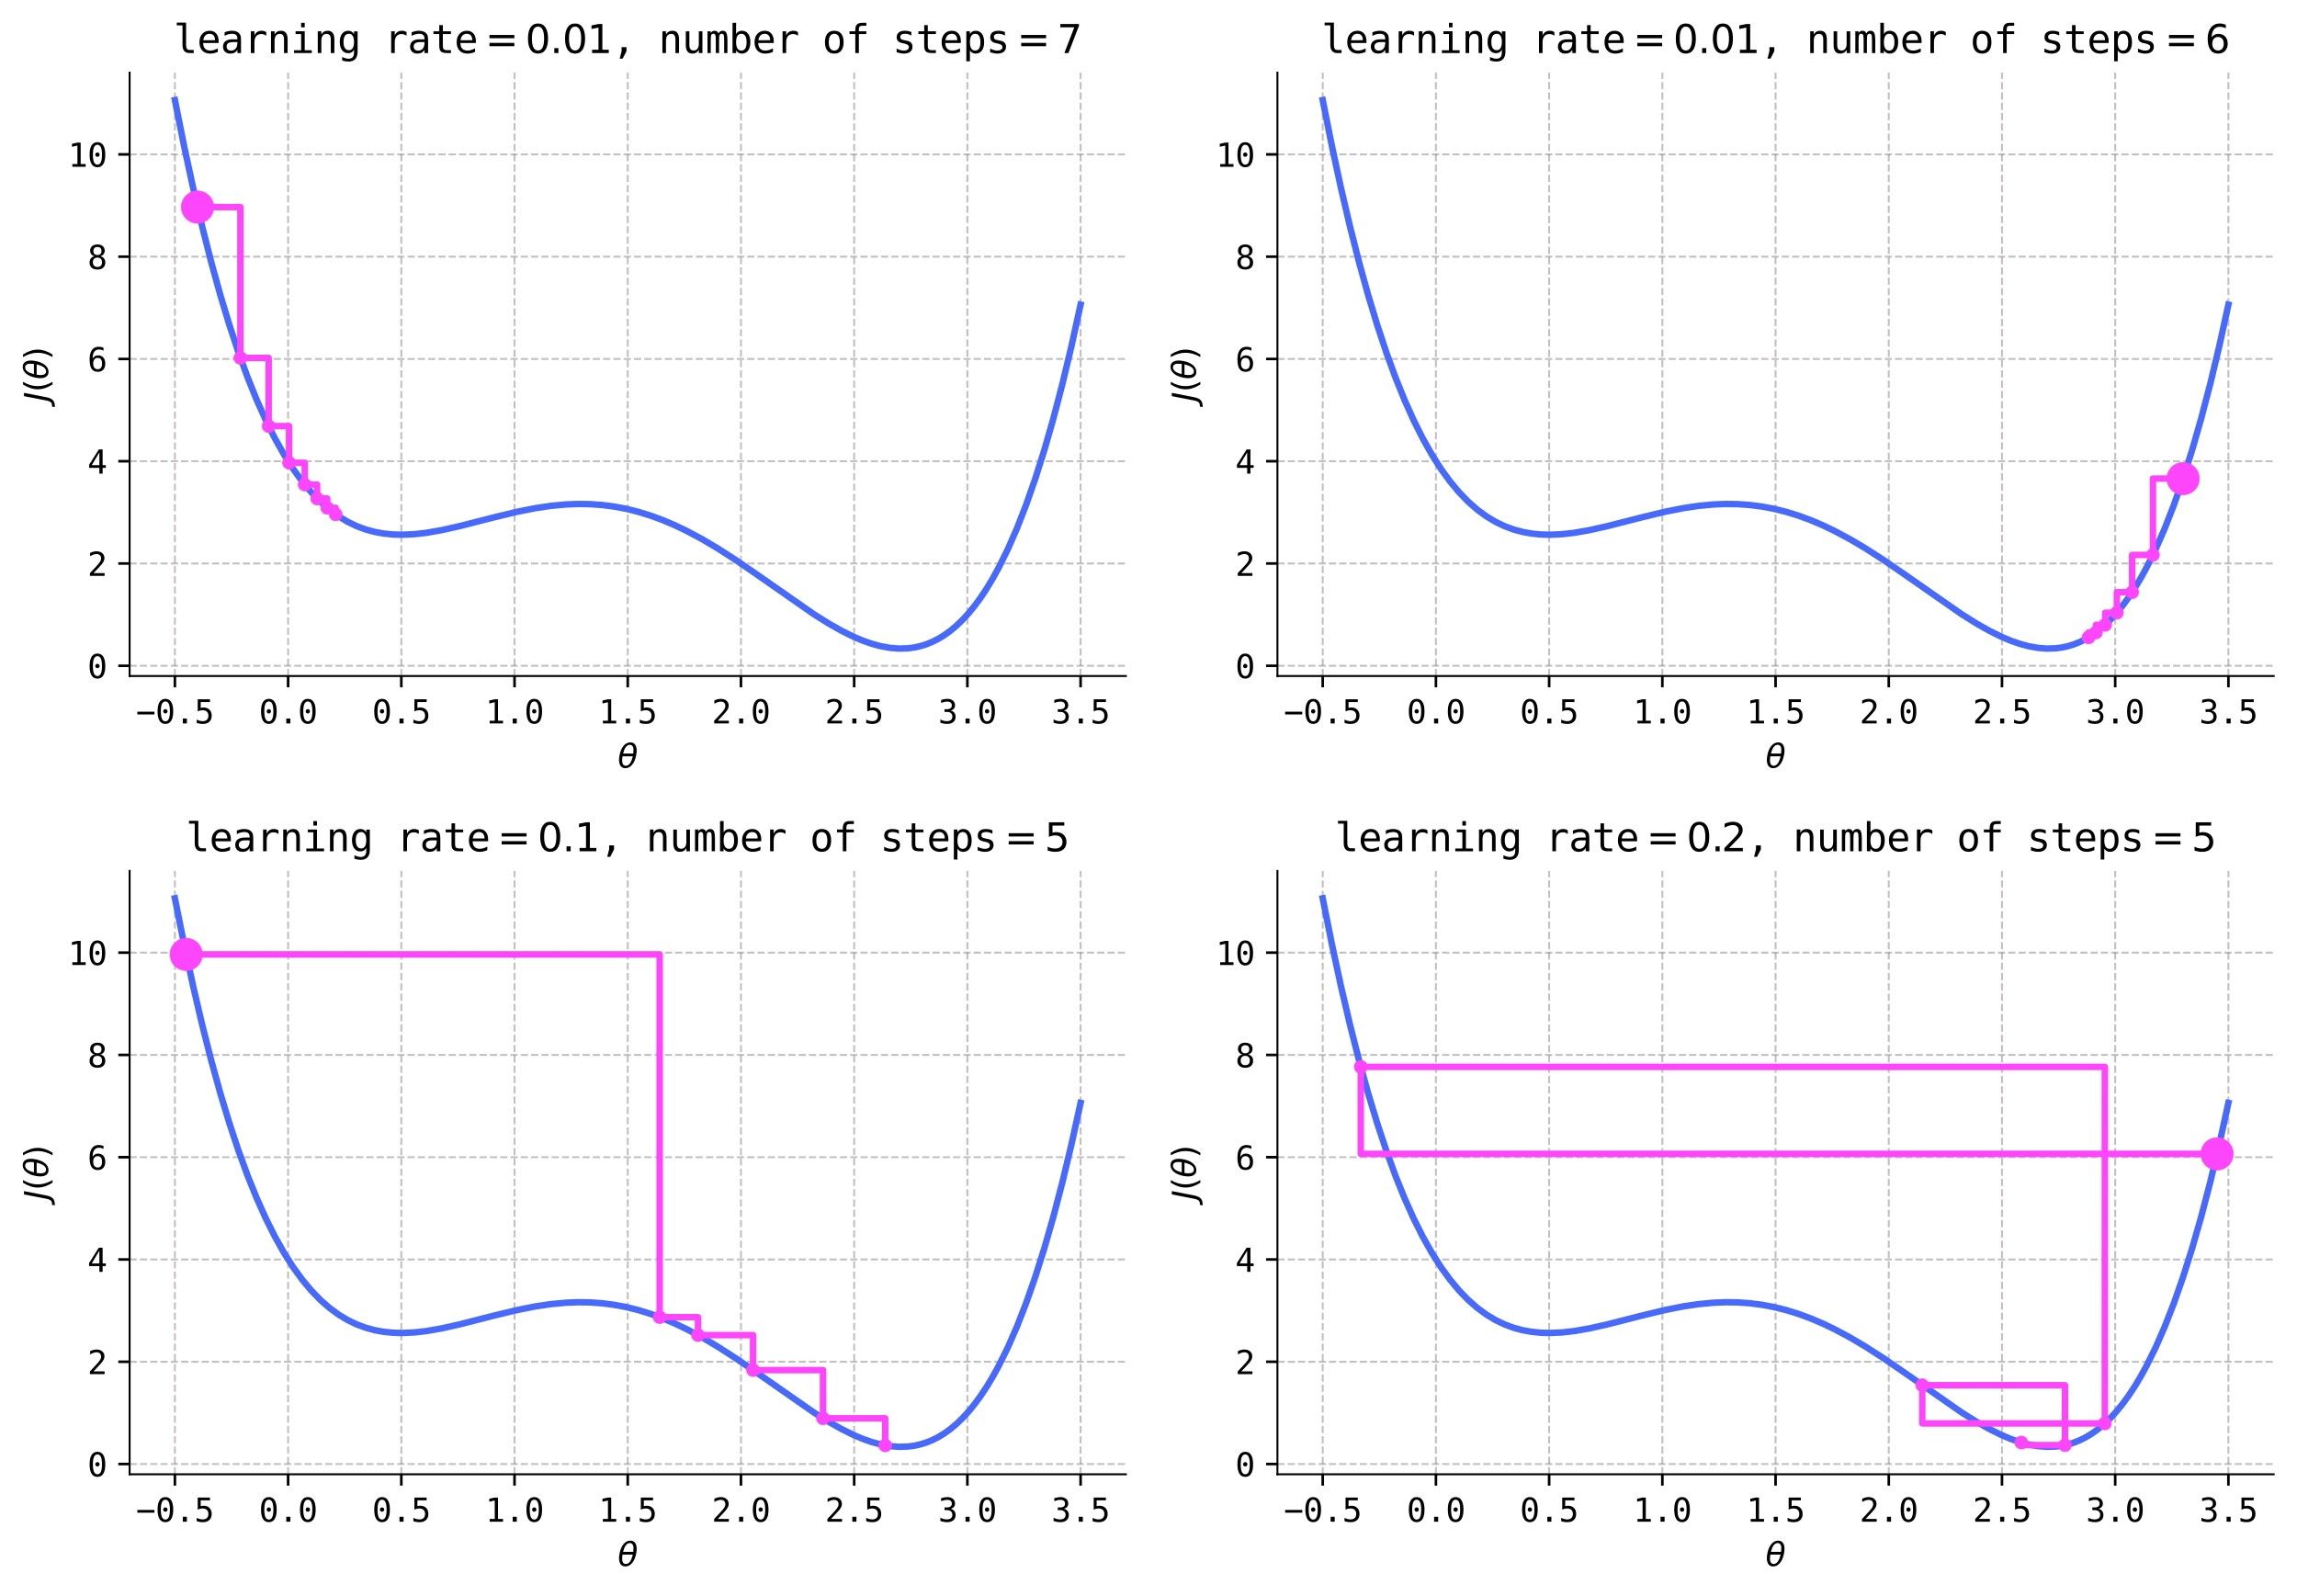 <?xml version="1.0" encoding="utf-8" standalone="no"?>
<!DOCTYPE svg PUBLIC "-//W3C//DTD SVG 1.1//EN"
  "http://www.w3.org/Graphics/SVG/1.1/DTD/svg11.dtd">
<svg xmlns:xlink="http://www.w3.org/1999/xlink" width="709.621pt" height="493.103pt" viewBox="0 0 709.621 493.103" xmlns="http://www.w3.org/2000/svg" version="1.1">
 <defs>
  <style type="text/css">*{stroke-linejoin: round; stroke-linecap: butt}</style>
 </defs>
 <g id="figure_1">
  <g id="patch_1">
   <path d="M 0 493.103 
L 709.621 493.103 
L 709.621 0 
L 0 0 
z
" style="fill: #ffffff"/>
  </g>
  <g id="axes_1">
   <g id="patch_2">
    <path d="M 40.041 208.84 
L 347.821 208.84 
L 347.821 22.44 
L 40.041 22.44 
z
" style="fill: #ffffff"/>
   </g>
   <g id="matplotlib.axis_1">
    <g id="xtick_1">
     <g id="line2d_1">
      <path d="M 54.031 208.84 
L 54.031 22.44 
" clip-path="url(#p5373aeafc7)" style="fill: none; stroke-dasharray: 2.22,0.96; stroke-dashoffset: 0; stroke: #6c6066; stroke-opacity: 0.4; stroke-width: 0.6"/>
     </g>
     <g id="line2d_2">
      <defs>
       <path id="m49ae4598bb" d="M 0 0 
L 0 3.5 
" style="stroke: #000000; stroke-width: 0.8"/>
      </defs>
      <g>
       <use xlink:href="#m49ae4598bb" x="54.031" y="208.84" style="stroke: #000000; stroke-width: 0.8"/>
      </g>
     </g>
     <g id="text_1">
      <!-- −0.5 -->
      <g transform="translate(41.99 223.492) scale(0.1 -0.1)">
       <defs>
        <path id="DejaVuSansMono-2212" d="M 275 2272 
L 3578 2272 
L 3578 1741 
L 275 1741 
L 275 2272 
z
" transform="scale(0.016)"/>
        <path id="DejaVuSansMono-30" d="M 1509 2344 
Q 1509 2516 1629 2641 
Q 1750 2766 1919 2766 
Q 2094 2766 2219 2641 
Q 2344 2516 2344 2344 
Q 2344 2169 2220 2047 
Q 2097 1925 1919 1925 
Q 1744 1925 1626 2044 
Q 1509 2163 1509 2344 
z
M 1925 4250 
Q 1484 4250 1267 3775 
Q 1050 3300 1050 2328 
Q 1050 1359 1267 884 
Q 1484 409 1925 409 
Q 2369 409 2586 884 
Q 2803 1359 2803 2328 
Q 2803 3300 2586 3775 
Q 2369 4250 1925 4250 
z
M 1925 4750 
Q 2672 4750 3055 4137 
Q 3438 3525 3438 2328 
Q 3438 1134 3055 521 
Q 2672 -91 1925 -91 
Q 1178 -91 797 521 
Q 416 1134 416 2328 
Q 416 3525 797 4137 
Q 1178 4750 1925 4750 
z
" transform="scale(0.016)"/>
        <path id="DejaVuSansMono-2e" d="M 1528 953 
L 2316 953 
L 2316 0 
L 1528 0 
L 1528 953 
z
" transform="scale(0.016)"/>
        <path id="DejaVuSansMono-35" d="M 647 4666 
L 3009 4666 
L 3009 4134 
L 1222 4134 
L 1222 2988 
Q 1356 3038 1492 3061 
Q 1628 3084 1766 3084 
Q 2491 3084 2916 2656 
Q 3341 2228 3341 1497 
Q 3341 759 2895 334 
Q 2450 -91 1678 -91 
Q 1306 -91 998 -41 
Q 691 9 447 109 
L 447 750 
Q 734 594 1025 517 
Q 1316 441 1619 441 
Q 2141 441 2423 716 
Q 2706 991 2706 1497 
Q 2706 1997 2414 2275 
Q 2122 2553 1600 2553 
Q 1347 2553 1106 2495 
Q 866 2438 647 2322 
L 647 4666 
z
" transform="scale(0.016)"/>
       </defs>
       <use xlink:href="#DejaVuSansMono-2212"/>
       <use xlink:href="#DejaVuSansMono-30" x="60.205"/>
       <use xlink:href="#DejaVuSansMono-2e" x="120.41"/>
       <use xlink:href="#DejaVuSansMono-35" x="180.615"/>
      </g>
     </g>
    </g>
    <g id="xtick_2">
     <g id="line2d_3">
      <path d="M 89.006 208.84 
L 89.006 22.44 
" clip-path="url(#p5373aeafc7)" style="fill: none; stroke-dasharray: 2.22,0.96; stroke-dashoffset: 0; stroke: #6c6066; stroke-opacity: 0.4; stroke-width: 0.6"/>
     </g>
     <g id="line2d_4">
      <g>
       <use xlink:href="#m49ae4598bb" x="89.006" y="208.84" style="stroke: #000000; stroke-width: 0.8"/>
      </g>
     </g>
     <g id="text_2">
      <!-- 0.0 -->
      <g transform="translate(79.975 223.492) scale(0.1 -0.1)">
       <use xlink:href="#DejaVuSansMono-30"/>
       <use xlink:href="#DejaVuSansMono-2e" x="60.205"/>
       <use xlink:href="#DejaVuSansMono-30" x="120.41"/>
      </g>
     </g>
    </g>
    <g id="xtick_3">
     <g id="line2d_5">
      <path d="M 123.981 208.84 
L 123.981 22.44 
" clip-path="url(#p5373aeafc7)" style="fill: none; stroke-dasharray: 2.22,0.96; stroke-dashoffset: 0; stroke: #6c6066; stroke-opacity: 0.4; stroke-width: 0.6"/>
     </g>
     <g id="line2d_6">
      <g>
       <use xlink:href="#m49ae4598bb" x="123.981" y="208.84" style="stroke: #000000; stroke-width: 0.8"/>
      </g>
     </g>
     <g id="text_3">
      <!-- 0.5 -->
      <g transform="translate(114.95 223.492) scale(0.1 -0.1)">
       <use xlink:href="#DejaVuSansMono-30"/>
       <use xlink:href="#DejaVuSansMono-2e" x="60.205"/>
       <use xlink:href="#DejaVuSansMono-35" x="120.41"/>
      </g>
     </g>
    </g>
    <g id="xtick_4">
     <g id="line2d_7">
      <path d="M 158.956 208.84 
L 158.956 22.44 
" clip-path="url(#p5373aeafc7)" style="fill: none; stroke-dasharray: 2.22,0.96; stroke-dashoffset: 0; stroke: #6c6066; stroke-opacity: 0.4; stroke-width: 0.6"/>
     </g>
     <g id="line2d_8">
      <g>
       <use xlink:href="#m49ae4598bb" x="158.956" y="208.84" style="stroke: #000000; stroke-width: 0.8"/>
      </g>
     </g>
     <g id="text_4">
      <!-- 1.0 -->
      <g transform="translate(149.925 223.492) scale(0.1 -0.1)">
       <defs>
        <path id="DejaVuSansMono-31" d="M 844 531 
L 1825 531 
L 1825 4097 
L 769 3859 
L 769 4434 
L 1819 4666 
L 2450 4666 
L 2450 531 
L 3419 531 
L 3419 0 
L 844 0 
L 844 531 
z
" transform="scale(0.016)"/>
       </defs>
       <use xlink:href="#DejaVuSansMono-31"/>
       <use xlink:href="#DejaVuSansMono-2e" x="60.205"/>
       <use xlink:href="#DejaVuSansMono-30" x="120.41"/>
      </g>
     </g>
    </g>
    <g id="xtick_5">
     <g id="line2d_9">
      <path d="M 193.931 208.84 
L 193.931 22.44 
" clip-path="url(#p5373aeafc7)" style="fill: none; stroke-dasharray: 2.22,0.96; stroke-dashoffset: 0; stroke: #6c6066; stroke-opacity: 0.4; stroke-width: 0.6"/>
     </g>
     <g id="line2d_10">
      <g>
       <use xlink:href="#m49ae4598bb" x="193.931" y="208.84" style="stroke: #000000; stroke-width: 0.8"/>
      </g>
     </g>
     <g id="text_5">
      <!-- 1.5 -->
      <g transform="translate(184.9 223.492) scale(0.1 -0.1)">
       <use xlink:href="#DejaVuSansMono-31"/>
       <use xlink:href="#DejaVuSansMono-2e" x="60.205"/>
       <use xlink:href="#DejaVuSansMono-35" x="120.41"/>
      </g>
     </g>
    </g>
    <g id="xtick_6">
     <g id="line2d_11">
      <path d="M 228.906 208.84 
L 228.906 22.44 
" clip-path="url(#p5373aeafc7)" style="fill: none; stroke-dasharray: 2.22,0.96; stroke-dashoffset: 0; stroke: #6c6066; stroke-opacity: 0.4; stroke-width: 0.6"/>
     </g>
     <g id="line2d_12">
      <g>
       <use xlink:href="#m49ae4598bb" x="228.906" y="208.84" style="stroke: #000000; stroke-width: 0.8"/>
      </g>
     </g>
     <g id="text_6">
      <!-- 2.0 -->
      <g transform="translate(219.875 223.492) scale(0.1 -0.1)">
       <defs>
        <path id="DejaVuSansMono-32" d="M 1166 531 
L 3309 531 
L 3309 0 
L 475 0 
L 475 531 
Q 1059 1147 1496 1619 
Q 1934 2091 2100 2284 
Q 2413 2666 2522 2902 
Q 2631 3138 2631 3384 
Q 2631 3775 2401 3997 
Q 2172 4219 1772 4219 
Q 1488 4219 1175 4116 
Q 863 4013 513 3803 
L 513 4441 
Q 834 4594 1145 4672 
Q 1456 4750 1759 4750 
Q 2444 4750 2861 4386 
Q 3278 4022 3278 3431 
Q 3278 3131 3139 2831 
Q 3000 2531 2688 2169 
Q 2513 1966 2180 1606 
Q 1847 1247 1166 531 
z
" transform="scale(0.016)"/>
       </defs>
       <use xlink:href="#DejaVuSansMono-32"/>
       <use xlink:href="#DejaVuSansMono-2e" x="60.205"/>
       <use xlink:href="#DejaVuSansMono-30" x="120.41"/>
      </g>
     </g>
    </g>
    <g id="xtick_7">
     <g id="line2d_13">
      <path d="M 263.881 208.84 
L 263.881 22.44 
" clip-path="url(#p5373aeafc7)" style="fill: none; stroke-dasharray: 2.22,0.96; stroke-dashoffset: 0; stroke: #6c6066; stroke-opacity: 0.4; stroke-width: 0.6"/>
     </g>
     <g id="line2d_14">
      <g>
       <use xlink:href="#m49ae4598bb" x="263.881" y="208.84" style="stroke: #000000; stroke-width: 0.8"/>
      </g>
     </g>
     <g id="text_7">
      <!-- 2.5 -->
      <g transform="translate(254.85 223.492) scale(0.1 -0.1)">
       <use xlink:href="#DejaVuSansMono-32"/>
       <use xlink:href="#DejaVuSansMono-2e" x="60.205"/>
       <use xlink:href="#DejaVuSansMono-35" x="120.41"/>
      </g>
     </g>
    </g>
    <g id="xtick_8">
     <g id="line2d_15">
      <path d="M 298.856 208.84 
L 298.856 22.44 
" clip-path="url(#p5373aeafc7)" style="fill: none; stroke-dasharray: 2.22,0.96; stroke-dashoffset: 0; stroke: #6c6066; stroke-opacity: 0.4; stroke-width: 0.6"/>
     </g>
     <g id="line2d_16">
      <g>
       <use xlink:href="#m49ae4598bb" x="298.856" y="208.84" style="stroke: #000000; stroke-width: 0.8"/>
      </g>
     </g>
     <g id="text_8">
      <!-- 3.0 -->
      <g transform="translate(289.825 223.492) scale(0.1 -0.1)">
       <defs>
        <path id="DejaVuSansMono-33" d="M 2425 2497 
Q 2884 2375 3128 2064 
Q 3372 1753 3372 1288 
Q 3372 644 2939 276 
Q 2506 -91 1741 -91 
Q 1419 -91 1084 -31 
Q 750 28 428 141 
L 428 769 
Q 747 603 1056 522 
Q 1366 441 1672 441 
Q 2191 441 2469 675 
Q 2747 909 2747 1350 
Q 2747 1756 2469 1995 
Q 2191 2234 1716 2234 
L 1234 2234 
L 1234 2753 
L 1716 2753 
Q 2150 2753 2394 2943 
Q 2638 3134 2638 3475 
Q 2638 3834 2411 4026 
Q 2184 4219 1766 4219 
Q 1488 4219 1191 4156 
Q 894 4094 569 3969 
L 569 4550 
Q 947 4650 1242 4700 
Q 1538 4750 1766 4750 
Q 2447 4750 2855 4408 
Q 3263 4066 3263 3500 
Q 3263 3116 3048 2859 
Q 2834 2603 2425 2497 
z
" transform="scale(0.016)"/>
       </defs>
       <use xlink:href="#DejaVuSansMono-33"/>
       <use xlink:href="#DejaVuSansMono-2e" x="60.205"/>
       <use xlink:href="#DejaVuSansMono-30" x="120.41"/>
      </g>
     </g>
    </g>
    <g id="xtick_9">
     <g id="line2d_17">
      <path d="M 333.831 208.84 
L 333.831 22.44 
" clip-path="url(#p5373aeafc7)" style="fill: none; stroke-dasharray: 2.22,0.96; stroke-dashoffset: 0; stroke: #6c6066; stroke-opacity: 0.4; stroke-width: 0.6"/>
     </g>
     <g id="line2d_18">
      <g>
       <use xlink:href="#m49ae4598bb" x="333.831" y="208.84" style="stroke: #000000; stroke-width: 0.8"/>
      </g>
     </g>
     <g id="text_9">
      <!-- 3.5 -->
      <g transform="translate(324.8 223.492) scale(0.1 -0.1)">
       <use xlink:href="#DejaVuSansMono-33"/>
       <use xlink:href="#DejaVuSansMono-2e" x="60.205"/>
       <use xlink:href="#DejaVuSansMono-35" x="120.41"/>
      </g>
     </g>
    </g>
    <g id="text_10">
     <!-- $\theta$ -->
     <g transform="translate(190.831 237.223) scale(0.1 -0.1)">
      <defs>
       <path id="DejaVuSans-Oblique-3b8" d="M 2913 2219 
L 925 2219 
Q 791 1284 928 888 
Q 1100 400 1566 400 
Q 2034 400 2391 891 
Q 2703 1322 2913 2219 
z
M 3009 2750 
Q 3094 3638 2984 3950 
Q 2813 4444 2353 4444 
Q 1875 4444 1525 3956 
Q 1250 3563 1034 2750 
L 3009 2750 
z
M 2444 4913 
Q 3194 4913 3494 4250 
Q 3794 3591 3566 2422 
Q 3341 1256 2781 594 
Q 2225 -72 1475 -72 
Q 722 -72 425 594 
Q 128 1256 353 2422 
Q 581 3591 1134 4250 
Q 1691 4913 2444 4913 
z
" transform="scale(0.016)"/>
      </defs>
      <use xlink:href="#DejaVuSans-Oblique-3b8" transform="translate(0 0.234)"/>
     </g>
    </g>
   </g>
   <g id="matplotlib.axis_2">
    <g id="ytick_1">
     <g id="line2d_19">
      <path d="M 40.041 205.673 
L 347.821 205.673 
" clip-path="url(#p5373aeafc7)" style="fill: none; stroke-dasharray: 2.22,0.96; stroke-dashoffset: 0; stroke: #6c6066; stroke-opacity: 0.4; stroke-width: 0.6"/>
     </g>
     <g id="line2d_20">
      <defs>
       <path id="me481d65b6b" d="M 0 0 
L -3.5 0 
" style="stroke: #000000; stroke-width: 0.8"/>
      </defs>
      <g>
       <use xlink:href="#me481d65b6b" x="40.041" y="205.673" style="stroke: #000000; stroke-width: 0.8"/>
      </g>
     </g>
     <g id="text_11">
      <!-- 0 -->
      <g transform="translate(27.02 209.499) scale(0.1 -0.1)">
       <use xlink:href="#DejaVuSansMono-30"/>
      </g>
     </g>
    </g>
    <g id="ytick_2">
     <g id="line2d_21">
      <path d="M 40.041 174.078 
L 347.821 174.078 
" clip-path="url(#p5373aeafc7)" style="fill: none; stroke-dasharray: 2.22,0.96; stroke-dashoffset: 0; stroke: #6c6066; stroke-opacity: 0.4; stroke-width: 0.6"/>
     </g>
     <g id="line2d_22">
      <g>
       <use xlink:href="#me481d65b6b" x="40.041" y="174.078" style="stroke: #000000; stroke-width: 0.8"/>
      </g>
     </g>
     <g id="text_12">
      <!-- 2 -->
      <g transform="translate(27.02 177.904) scale(0.1 -0.1)">
       <use xlink:href="#DejaVuSansMono-32"/>
      </g>
     </g>
    </g>
    <g id="ytick_3">
     <g id="line2d_23">
      <path d="M 40.041 142.483 
L 347.821 142.483 
" clip-path="url(#p5373aeafc7)" style="fill: none; stroke-dasharray: 2.22,0.96; stroke-dashoffset: 0; stroke: #6c6066; stroke-opacity: 0.4; stroke-width: 0.6"/>
     </g>
     <g id="line2d_24">
      <g>
       <use xlink:href="#me481d65b6b" x="40.041" y="142.483" style="stroke: #000000; stroke-width: 0.8"/>
      </g>
     </g>
     <g id="text_13">
      <!-- 4 -->
      <g transform="translate(27.02 146.309) scale(0.1 -0.1)">
       <defs>
        <path id="DejaVuSansMono-34" d="M 2297 4091 
L 825 1625 
L 2297 1625 
L 2297 4091 
z
M 2194 4666 
L 2925 4666 
L 2925 1625 
L 3547 1625 
L 3547 1113 
L 2925 1113 
L 2925 0 
L 2297 0 
L 2297 1113 
L 319 1113 
L 319 1709 
L 2194 4666 
z
" transform="scale(0.016)"/>
       </defs>
       <use xlink:href="#DejaVuSansMono-34"/>
      </g>
     </g>
    </g>
    <g id="ytick_4">
     <g id="line2d_25">
      <path d="M 40.041 110.888 
L 347.821 110.888 
" clip-path="url(#p5373aeafc7)" style="fill: none; stroke-dasharray: 2.22,0.96; stroke-dashoffset: 0; stroke: #6c6066; stroke-opacity: 0.4; stroke-width: 0.6"/>
     </g>
     <g id="line2d_26">
      <g>
       <use xlink:href="#me481d65b6b" x="40.041" y="110.888" style="stroke: #000000; stroke-width: 0.8"/>
      </g>
     </g>
     <g id="text_14">
      <!-- 6 -->
      <g transform="translate(27.02 114.714) scale(0.1 -0.1)">
       <defs>
        <path id="DejaVuSansMono-36" d="M 3097 4563 
L 3097 3981 
Q 2900 4097 2678 4158 
Q 2456 4219 2216 4219 
Q 1616 4219 1306 3767 
Q 997 3316 997 2438 
Q 1147 2750 1412 2917 
Q 1678 3084 2022 3084 
Q 2697 3084 3067 2670 
Q 3438 2256 3438 1497 
Q 3438 741 3056 325 
Q 2675 -91 1984 -91 
Q 1172 -91 794 492 
Q 416 1075 416 2328 
Q 416 3509 870 4129 
Q 1325 4750 2188 4750 
Q 2419 4750 2650 4701 
Q 2881 4653 3097 4563 
z
M 1972 2591 
Q 1569 2591 1337 2300 
Q 1106 2009 1106 1497 
Q 1106 984 1337 693 
Q 1569 403 1972 403 
Q 2391 403 2603 679 
Q 2816 956 2816 1497 
Q 2816 2041 2603 2316 
Q 2391 2591 1972 2591 
z
" transform="scale(0.016)"/>
       </defs>
       <use xlink:href="#DejaVuSansMono-36"/>
      </g>
     </g>
    </g>
    <g id="ytick_5">
     <g id="line2d_27">
      <path d="M 40.041 79.293 
L 347.821 79.293 
" clip-path="url(#p5373aeafc7)" style="fill: none; stroke-dasharray: 2.22,0.96; stroke-dashoffset: 0; stroke: #6c6066; stroke-opacity: 0.4; stroke-width: 0.6"/>
     </g>
     <g id="line2d_28">
      <g>
       <use xlink:href="#me481d65b6b" x="40.041" y="79.293" style="stroke: #000000; stroke-width: 0.8"/>
      </g>
     </g>
     <g id="text_15">
      <!-- 8 -->
      <g transform="translate(27.02 83.118) scale(0.1 -0.1)">
       <defs>
        <path id="DejaVuSansMono-38" d="M 1925 2216 
Q 1503 2216 1273 1980 
Q 1044 1744 1044 1313 
Q 1044 881 1276 642 
Q 1509 403 1925 403 
Q 2350 403 2579 639 
Q 2809 875 2809 1313 
Q 2809 1741 2576 1978 
Q 2344 2216 1925 2216 
z
M 1375 2478 
Q 972 2581 745 2862 
Q 519 3144 519 3541 
Q 519 4097 897 4423 
Q 1275 4750 1925 4750 
Q 2578 4750 2956 4423 
Q 3334 4097 3334 3541 
Q 3334 3144 3107 2862 
Q 2881 2581 2478 2478 
Q 2947 2375 3195 2062 
Q 3444 1750 3444 1253 
Q 3444 622 3041 265 
Q 2638 -91 1925 -91 
Q 1213 -91 811 264 
Q 409 619 409 1247 
Q 409 1747 657 2061 
Q 906 2375 1375 2478 
z
M 1147 3481 
Q 1147 3106 1347 2909 
Q 1547 2713 1925 2713 
Q 2306 2713 2506 2909 
Q 2706 3106 2706 3481 
Q 2706 3863 2507 4063 
Q 2309 4263 1925 4263 
Q 1547 4263 1347 4061 
Q 1147 3859 1147 3481 
z
" transform="scale(0.016)"/>
       </defs>
       <use xlink:href="#DejaVuSansMono-38"/>
      </g>
     </g>
    </g>
    <g id="ytick_6">
     <g id="line2d_29">
      <path d="M 40.041 47.698 
L 347.821 47.698 
" clip-path="url(#p5373aeafc7)" style="fill: none; stroke-dasharray: 2.22,0.96; stroke-dashoffset: 0; stroke: #6c6066; stroke-opacity: 0.4; stroke-width: 0.6"/>
     </g>
     <g id="line2d_30">
      <g>
       <use xlink:href="#me481d65b6b" x="40.041" y="47.698" style="stroke: #000000; stroke-width: 0.8"/>
      </g>
     </g>
     <g id="text_16">
      <!-- 10 -->
      <g transform="translate(21 51.523) scale(0.1 -0.1)">
       <use xlink:href="#DejaVuSansMono-31"/>
       <use xlink:href="#DejaVuSansMono-30" x="60.205"/>
      </g>
     </g>
    </g>
    <g id="text_17">
     <!-- $J(\theta)$ -->
     <g transform="translate(14.9 124.09) rotate(-90) scale(0.1 -0.1)">
      <defs>
       <path id="DejaVuSans-Oblique-4a" d="M 1069 4666 
L 1703 4666 
L 856 325 
Q 691 -522 298 -901 
Q -94 -1281 -800 -1281 
L -1050 -1281 
L -947 -750 
L -750 -750 
Q -328 -750 -109 -509 
Q 109 -269 225 325 
L 1069 4666 
z
" transform="scale(0.016)"/>
       <path id="DejaVuSans-28" d="M 1984 4856 
Q 1566 4138 1362 3434 
Q 1159 2731 1159 2009 
Q 1159 1288 1364 580 
Q 1569 -128 1984 -844 
L 1484 -844 
Q 1016 -109 783 600 
Q 550 1309 550 2009 
Q 550 2706 781 3412 
Q 1013 4119 1484 4856 
L 1984 4856 
z
" transform="scale(0.016)"/>
       <path id="DejaVuSans-29" d="M 513 4856 
L 1013 4856 
Q 1481 4119 1714 3412 
Q 1947 2706 1947 2009 
Q 1947 1309 1714 600 
Q 1481 -109 1013 -844 
L 513 -844 
Q 928 -128 1133 580 
Q 1338 1288 1338 2009 
Q 1338 2731 1133 3434 
Q 928 4138 513 4856 
z
" transform="scale(0.016)"/>
      </defs>
      <use xlink:href="#DejaVuSans-Oblique-4a" transform="translate(0 0.234)"/>
      <use xlink:href="#DejaVuSans-28" transform="translate(29.492 0.234)"/>
      <use xlink:href="#DejaVuSans-Oblique-3b8" transform="translate(68.506 0.234)"/>
      <use xlink:href="#DejaVuSans-29" transform="translate(129.688 0.234)"/>
     </g>
    </g>
   </g>
   <g id="line2d_31">
    <path d="M 54.031 30.913 
L 56.838 44.956 
L 59.645 57.954 
L 62.453 69.953 
L 65.26 81.001 
L 68.067 91.143 
L 70.875 100.424 
L 73.682 108.886 
L 76.489 116.574 
L 79.297 123.527 
L 82.104 129.788 
L 84.912 135.396 
L 87.719 140.389 
L 90.526 144.806 
L 93.334 148.682 
L 96.141 152.054 
L 98.948 154.956 
L 101.756 157.422 
L 104.563 159.486 
L 107.37 161.178 
L 110.178 162.529 
L 112.985 163.571 
L 115.792 164.33 
L 118.6 164.835 
L 121.407 165.114 
L 124.215 165.191 
L 127.958 165.025 
L 131.701 164.601 
L 136.38 163.791 
L 141.995 162.535 
L 152.288 159.901 
L 159.774 158.098 
L 165.389 156.985 
L 170.068 156.286 
L 174.747 155.842 
L 178.49 155.693 
L 182.233 155.743 
L 185.976 156.005 
L 189.72 156.485 
L 193.463 157.189 
L 197.206 158.119 
L 200.949 159.274 
L 204.692 160.649 
L 208.435 162.238 
L 212.178 164.029 
L 216.857 166.531 
L 221.536 169.295 
L 227.151 172.9 
L 233.702 177.391 
L 251.481 189.786 
L 256.16 192.709 
L 259.904 194.823 
L 263.647 196.681 
L 266.454 197.871 
L 269.261 198.861 
L 272.069 199.623 
L 274.876 200.132 
L 277.683 200.359 
L 280.491 200.276 
L 282.362 200.032 
L 284.234 199.629 
L 286.106 199.056 
L 287.977 198.304 
L 289.849 197.363 
L 291.72 196.223 
L 293.592 194.875 
L 295.463 193.308 
L 297.335 191.512 
L 299.207 189.475 
L 301.078 187.187 
L 302.95 184.638 
L 304.821 181.815 
L 306.693 178.709 
L 308.564 175.305 
L 311.372 169.62 
L 314.179 163.2 
L 316.986 156.005 
L 319.794 147.993 
L 322.601 139.119 
L 325.409 129.34 
L 328.216 118.608 
L 331.023 106.879 
L 333.831 94.103 
L 333.831 94.103 
" clip-path="url(#p5373aeafc7)" style="fill: none; stroke: #486afb; stroke-width: 2; stroke-linecap: square"/>
   </g>
   <g id="line2d_32">
    <path d="M 61.026 63.975 
L 74.271 63.975 
L 74.271 110.563 
L 82.994 110.563 
L 82.994 131.635 
L 89.308 131.635 
L 89.308 142.958 
L 94.138 142.958 
L 94.138 149.698 
L 97.972 149.698 
L 97.972 153.998 
L 101.097 153.998 
L 101.097 156.881 
L 103.695 156.881 
L 103.695 158.889 
" clip-path="url(#p5373aeafc7)" style="fill: none; stroke: #fd46fc; stroke-width: 2; stroke-linecap: square"/>
   </g>
   <g id="PathCollection_1">
    <defs>
     <path id="me8bffac522" d="M 0 2 
C 0.53 2 1.039 1.789 1.414 1.414 
C 1.789 1.039 2 0.53 2 0 
C 2 -0.53 1.789 -1.039 1.414 -1.414 
C 1.039 -1.789 0.53 -2 0 -2 
C -0.53 -2 -1.039 -1.789 -1.414 -1.414 
C -1.789 -1.039 -2 -0.53 -2 0 
C -2 0.53 -1.789 1.039 -1.414 1.414 
C -1.039 1.789 -0.53 2 0 2 
z
" style="stroke: #fd46fc; stroke-width: 0.2"/>
    </defs>
    <g clip-path="url(#p5373aeafc7)">
     <use xlink:href="#me8bffac522" x="61.026" y="63.975" style="fill: #fd46fc; stroke: #fd46fc; stroke-width: 0.2"/>
     <use xlink:href="#me8bffac522" x="74.271" y="110.563" style="fill: #fd46fc; stroke: #fd46fc; stroke-width: 0.2"/>
     <use xlink:href="#me8bffac522" x="82.994" y="131.635" style="fill: #fd46fc; stroke: #fd46fc; stroke-width: 0.2"/>
     <use xlink:href="#me8bffac522" x="89.308" y="142.958" style="fill: #fd46fc; stroke: #fd46fc; stroke-width: 0.2"/>
     <use xlink:href="#me8bffac522" x="94.138" y="149.698" style="fill: #fd46fc; stroke: #fd46fc; stroke-width: 0.2"/>
     <use xlink:href="#me8bffac522" x="97.972" y="153.998" style="fill: #fd46fc; stroke: #fd46fc; stroke-width: 0.2"/>
     <use xlink:href="#me8bffac522" x="101.097" y="156.881" style="fill: #fd46fc; stroke: #fd46fc; stroke-width: 0.2"/>
     <use xlink:href="#me8bffac522" x="103.695" y="158.889" style="fill: #fd46fc; stroke: #fd46fc; stroke-width: 0.2"/>
    </g>
   </g>
   <g id="PathCollection_2">
    <defs>
     <path id="m6a962b3c40" d="M 0 5 
C 1.326 5 2.598 4.473 3.536 3.536 
C 4.473 2.598 5 1.326 5 0 
C 5 -1.326 4.473 -2.598 3.536 -3.536 
C 2.598 -4.473 1.326 -5 0 -5 
C -1.326 -5 -2.598 -4.473 -3.536 -3.536 
C -4.473 -2.598 -5 -1.326 -5 0 
C -5 1.326 -4.473 2.598 -3.536 3.536 
C -2.598 4.473 -1.326 5 0 5 
z
" style="stroke: #fd46fc; stroke-width: 0.2"/>
    </defs>
    <g clip-path="url(#p5373aeafc7)">
     <use xlink:href="#m6a962b3c40" x="61.026" y="63.975" style="fill: #fd46fc; stroke: #fd46fc; stroke-width: 0.2"/>
    </g>
   </g>
   <g id="patch_3">
    <path d="M 40.041 208.84 
L 40.041 22.44 
" style="fill: none; stroke: #000000; stroke-width: 0.6; stroke-linejoin: miter; stroke-linecap: square"/>
   </g>
   <g id="patch_4">
    <path d="M 40.041 208.84 
L 347.821 208.84 
" style="fill: none; stroke: #000000; stroke-width: 0.6; stroke-linejoin: miter; stroke-linecap: square"/>
   </g>
   <g id="text_18">
    <!-- learning rate$=0.01$, number of steps$=7$ -->
    <g transform="translate(53.651 16.44) scale(0.12 -0.12)">
     <defs>
      <path id="DejaVuSansMono-6c" d="M 1997 1269 
Q 1997 881 2139 684 
Q 2281 488 2559 488 
L 3231 488 
L 3231 0 
L 2503 0 
Q 1988 0 1705 331 
Q 1422 663 1422 1269 
L 1422 4447 
L 500 4447 
L 500 4897 
L 1997 4897 
L 1997 1269 
z
" transform="scale(0.016)"/>
      <path id="DejaVuSansMono-65" d="M 3475 1894 
L 3475 1613 
L 984 1613 
L 984 1594 
Q 984 1022 1282 709 
Q 1581 397 2125 397 
Q 2400 397 2700 484 
Q 3000 572 3341 750 
L 3341 178 
Q 3013 44 2708 -23 
Q 2403 -91 2119 -91 
Q 1303 -91 843 398 
Q 384 888 384 1747 
Q 384 2584 834 3084 
Q 1284 3584 2034 3584 
Q 2703 3584 3089 3131 
Q 3475 2678 3475 1894 
z
M 2900 2063 
Q 2888 2569 2661 2833 
Q 2434 3097 2009 3097 
Q 1594 3097 1325 2822 
Q 1056 2547 1006 2059 
L 2900 2063 
z
" transform="scale(0.016)"/>
      <path id="DejaVuSansMono-61" d="M 2194 1759 
L 2003 1759 
Q 1500 1759 1245 1582 
Q 991 1406 991 1056 
Q 991 741 1181 566 
Q 1372 391 1709 391 
Q 2184 391 2456 720 
Q 2728 1050 2731 1631 
L 2731 1759 
L 2194 1759 
z
M 3309 1997 
L 3309 0 
L 2731 0 
L 2731 519 
Q 2547 206 2267 57 
Q 1988 -91 1588 -91 
Q 1053 -91 734 211 
Q 416 513 416 1019 
Q 416 1603 808 1906 
Q 1200 2209 1959 2209 
L 2731 2209 
L 2731 2300 
Q 2728 2719 2518 2908 
Q 2309 3097 1850 3097 
Q 1556 3097 1256 3012 
Q 956 2928 672 2766 
L 672 3341 
Q 991 3463 1283 3523 
Q 1575 3584 1850 3584 
Q 2284 3584 2592 3456 
Q 2900 3328 3091 3072 
Q 3209 2916 3259 2686 
Q 3309 2456 3309 1997 
z
" transform="scale(0.016)"/>
      <path id="DejaVuSansMono-72" d="M 3609 2778 
Q 3425 2922 3234 2987 
Q 3044 3053 2816 3053 
Q 2278 3053 1993 2715 
Q 1709 2378 1709 1741 
L 1709 0 
L 1131 0 
L 1131 3500 
L 1709 3500 
L 1709 2816 
Q 1853 3188 2151 3386 
Q 2450 3584 2859 3584 
Q 3072 3584 3256 3531 
Q 3441 3478 3609 3366 
L 3609 2778 
z
" transform="scale(0.016)"/>
      <path id="DejaVuSansMono-6e" d="M 3284 2169 
L 3284 0 
L 2706 0 
L 2706 2169 
Q 2706 2641 2540 2862 
Q 2375 3084 2022 3084 
Q 1619 3084 1401 2798 
Q 1184 2513 1184 1978 
L 1184 0 
L 609 0 
L 609 3500 
L 1184 3500 
L 1184 2975 
Q 1338 3275 1600 3429 
Q 1863 3584 2222 3584 
Q 2756 3584 3020 3232 
Q 3284 2881 3284 2169 
z
" transform="scale(0.016)"/>
      <path id="DejaVuSansMono-69" d="M 800 3500 
L 2272 3500 
L 2272 447 
L 3413 447 
L 3413 0 
L 556 0 
L 556 447 
L 1697 447 
L 1697 3053 
L 800 3053 
L 800 3500 
z
M 1697 4863 
L 2272 4863 
L 2272 4134 
L 1697 4134 
L 1697 4863 
z
" transform="scale(0.016)"/>
      <path id="DejaVuSansMono-67" d="M 2681 1778 
Q 2681 2425 2470 2761 
Q 2259 3097 1856 3097 
Q 1434 3097 1212 2761 
Q 991 2425 991 1778 
Q 991 1131 1214 792 
Q 1438 453 1863 453 
Q 2259 453 2470 793 
Q 2681 1134 2681 1778 
z
M 3256 225 
Q 3256 -563 2884 -969 
Q 2513 -1375 1791 -1375 
Q 1553 -1375 1293 -1331 
Q 1034 -1288 775 -1203 
L 775 -634 
Q 1081 -778 1331 -847 
Q 1581 -916 1791 -916 
Q 2256 -916 2468 -662 
Q 2681 -409 2681 141 
L 2681 166 
L 2681 556 
Q 2544 263 2306 119 
Q 2069 -25 1728 -25 
Q 1116 -25 750 465 
Q 384 956 384 1778 
Q 384 2603 750 3093 
Q 1116 3584 1728 3584 
Q 2066 3584 2300 3450 
Q 2534 3316 2681 3034 
L 2681 3488 
L 3256 3488 
L 3256 225 
z
" transform="scale(0.016)"/>
      <path id="DejaVuSansMono-20" transform="scale(0.016)"/>
      <path id="DejaVuSansMono-74" d="M 1919 4494 
L 1919 3500 
L 3225 3500 
L 3225 3053 
L 1919 3053 
L 1919 1153 
Q 1919 766 2066 612 
Q 2213 459 2578 459 
L 3225 459 
L 3225 0 
L 2522 0 
Q 1875 0 1609 259 
Q 1344 519 1344 1153 
L 1344 3053 
L 409 3053 
L 409 3500 
L 1344 3500 
L 1344 4494 
L 1919 4494 
z
" transform="scale(0.016)"/>
      <path id="DejaVuSans-3d" d="M 678 2906 
L 4684 2906 
L 4684 2381 
L 678 2381 
L 678 2906 
z
M 678 1631 
L 4684 1631 
L 4684 1100 
L 678 1100 
L 678 1631 
z
" transform="scale(0.016)"/>
      <path id="DejaVuSans-30" d="M 2034 4250 
Q 1547 4250 1301 3770 
Q 1056 3291 1056 2328 
Q 1056 1369 1301 889 
Q 1547 409 2034 409 
Q 2525 409 2770 889 
Q 3016 1369 3016 2328 
Q 3016 3291 2770 3770 
Q 2525 4250 2034 4250 
z
M 2034 4750 
Q 2819 4750 3233 4129 
Q 3647 3509 3647 2328 
Q 3647 1150 3233 529 
Q 2819 -91 2034 -91 
Q 1250 -91 836 529 
Q 422 1150 422 2328 
Q 422 3509 836 4129 
Q 1250 4750 2034 4750 
z
" transform="scale(0.016)"/>
      <path id="DejaVuSans-2e" d="M 684 794 
L 1344 794 
L 1344 0 
L 684 0 
L 684 794 
z
" transform="scale(0.016)"/>
      <path id="DejaVuSans-31" d="M 794 531 
L 1825 531 
L 1825 4091 
L 703 3866 
L 703 4441 
L 1819 4666 
L 2450 4666 
L 2450 531 
L 3481 531 
L 3481 0 
L 794 0 
L 794 531 
z
" transform="scale(0.016)"/>
      <path id="DejaVuSansMono-2c" d="M 1569 947 
L 2356 947 
L 2356 300 
L 1741 -897 
L 1259 -897 
L 1569 300 
L 1569 947 
z
" transform="scale(0.016)"/>
      <path id="DejaVuSansMono-75" d="M 609 1325 
L 609 3494 
L 1184 3494 
L 1184 1325 
Q 1184 853 1351 631 
Q 1519 409 1869 409 
Q 2275 409 2490 695 
Q 2706 981 2706 1516 
L 2706 3494 
L 3284 3494 
L 3284 0 
L 2706 0 
L 2706 525 
Q 2553 222 2289 65 
Q 2025 -91 1672 -91 
Q 1134 -91 871 261 
Q 609 613 609 1325 
z
" transform="scale(0.016)"/>
      <path id="DejaVuSansMono-6d" d="M 2113 3144 
Q 2219 3369 2383 3476 
Q 2547 3584 2778 3584 
Q 3200 3584 3373 3257 
Q 3547 2931 3547 2028 
L 3547 0 
L 3022 0 
L 3022 2003 
Q 3022 2744 2939 2923 
Q 2856 3103 2638 3103 
Q 2388 3103 2295 2911 
Q 2203 2719 2203 2003 
L 2203 0 
L 1678 0 
L 1678 2003 
Q 1678 2753 1589 2928 
Q 1500 3103 1269 3103 
Q 1041 3103 952 2911 
Q 863 2719 863 2003 
L 863 0 
L 341 0 
L 341 3500 
L 863 3500 
L 863 3200 
Q 966 3388 1120 3486 
Q 1275 3584 1472 3584 
Q 1709 3584 1867 3475 
Q 2025 3366 2113 3144 
z
" transform="scale(0.016)"/>
      <path id="DejaVuSansMono-62" d="M 2869 1747 
Q 2869 2416 2656 2756 
Q 2444 3097 2028 3097 
Q 1609 3097 1393 2755 
Q 1178 2413 1178 1747 
Q 1178 1084 1393 740 
Q 1609 397 2028 397 
Q 2444 397 2656 737 
Q 2869 1078 2869 1747 
z
M 1178 3053 
Q 1316 3309 1558 3446 
Q 1800 3584 2119 3584 
Q 2750 3584 3112 3098 
Q 3475 2613 3475 1759 
Q 3475 894 3111 401 
Q 2747 -91 2113 -91 
Q 1800 -91 1561 45 
Q 1322 181 1178 441 
L 1178 0 
L 603 0 
L 603 4863 
L 1178 4863 
L 1178 3053 
z
" transform="scale(0.016)"/>
      <path id="DejaVuSansMono-6f" d="M 1925 3097 
Q 1488 3097 1263 2756 
Q 1038 2416 1038 1747 
Q 1038 1081 1263 739 
Q 1488 397 1925 397 
Q 2366 397 2591 739 
Q 2816 1081 2816 1747 
Q 2816 2416 2591 2756 
Q 2366 3097 1925 3097 
z
M 1925 3584 
Q 2653 3584 3039 3112 
Q 3425 2641 3425 1747 
Q 3425 850 3040 379 
Q 2656 -91 1925 -91 
Q 1197 -91 812 379 
Q 428 850 428 1747 
Q 428 2641 812 3112 
Q 1197 3584 1925 3584 
z
" transform="scale(0.016)"/>
      <path id="DejaVuSansMono-66" d="M 3322 4863 
L 3322 4384 
L 2669 4384 
Q 2359 4384 2239 4257 
Q 2119 4131 2119 3809 
L 2119 3500 
L 3322 3500 
L 3322 3053 
L 2119 3053 
L 2119 0 
L 1544 0 
L 1544 3053 
L 609 3053 
L 609 3500 
L 1544 3500 
L 1544 3744 
Q 1544 4319 1808 4591 
Q 2072 4863 2631 4863 
L 3322 4863 
z
" transform="scale(0.016)"/>
      <path id="DejaVuSansMono-73" d="M 3041 3378 
L 3041 2816 
Q 2794 2959 2544 3031 
Q 2294 3103 2034 3103 
Q 1644 3103 1451 2976 
Q 1259 2850 1259 2591 
Q 1259 2356 1403 2240 
Q 1547 2125 2119 2016 
L 2350 1972 
Q 2778 1891 2998 1647 
Q 3219 1403 3219 1013 
Q 3219 494 2850 201 
Q 2481 -91 1825 -91 
Q 1566 -91 1281 -36 
Q 997 19 666 128 
L 666 722 
Q 988 556 1281 473 
Q 1575 391 1838 391 
Q 2219 391 2428 545 
Q 2638 700 2638 978 
Q 2638 1378 1872 1531 
L 1847 1538 
L 1631 1581 
Q 1134 1678 906 1908 
Q 678 2138 678 2534 
Q 678 3038 1018 3311 
Q 1359 3584 1991 3584 
Q 2272 3584 2531 3532 
Q 2791 3481 3041 3378 
z
" transform="scale(0.016)"/>
      <path id="DejaVuSansMono-70" d="M 1172 441 
L 1172 -1331 
L 594 -1331 
L 594 3500 
L 1172 3500 
L 1172 3053 
Q 1316 3313 1555 3448 
Q 1794 3584 2106 3584 
Q 2741 3584 3102 3093 
Q 3463 2603 3463 1734 
Q 3463 881 3100 395 
Q 2738 -91 2106 -91 
Q 1788 -91 1548 45 
Q 1309 181 1172 441 
z
M 2859 1747 
Q 2859 2416 2648 2756 
Q 2438 3097 2022 3097 
Q 1603 3097 1387 2755 
Q 1172 2413 1172 1747 
Q 1172 1084 1387 740 
Q 1603 397 2022 397 
Q 2438 397 2648 737 
Q 2859 1078 2859 1747 
z
" transform="scale(0.016)"/>
      <path id="DejaVuSans-37" d="M 525 4666 
L 3525 4666 
L 3525 4397 
L 1831 0 
L 1172 0 
L 2766 4134 
L 525 4134 
L 525 4666 
z
" transform="scale(0.016)"/>
     </defs>
     <use xlink:href="#DejaVuSansMono-6c" transform="translate(0 0.484)"/>
     <use xlink:href="#DejaVuSansMono-65" transform="translate(60.205 0.484)"/>
     <use xlink:href="#DejaVuSansMono-61" transform="translate(120.41 0.484)"/>
     <use xlink:href="#DejaVuSansMono-72" transform="translate(180.615 0.484)"/>
     <use xlink:href="#DejaVuSansMono-6e" transform="translate(240.82 0.484)"/>
     <use xlink:href="#DejaVuSansMono-69" transform="translate(301.025 0.484)"/>
     <use xlink:href="#DejaVuSansMono-6e" transform="translate(361.23 0.484)"/>
     <use xlink:href="#DejaVuSansMono-67" transform="translate(421.436 0.484)"/>
     <use xlink:href="#DejaVuSansMono-20" transform="translate(481.641 0.484)"/>
     <use xlink:href="#DejaVuSansMono-72" transform="translate(541.846 0.484)"/>
     <use xlink:href="#DejaVuSansMono-61" transform="translate(602.051 0.484)"/>
     <use xlink:href="#DejaVuSansMono-74" transform="translate(662.256 0.484)"/>
     <use xlink:href="#DejaVuSansMono-65" transform="translate(722.461 0.484)"/>
     <use xlink:href="#DejaVuSans-3d" transform="translate(802.148 0.484)"/>
     <use xlink:href="#DejaVuSans-30" transform="translate(905.42 0.484)"/>
     <use xlink:href="#DejaVuSans-2e" transform="translate(969.043 0.484)"/>
     <use xlink:href="#DejaVuSans-30" transform="translate(1000.83 0.484)"/>
     <use xlink:href="#DejaVuSans-31" transform="translate(1064.453 0.484)"/>
     <use xlink:href="#DejaVuSansMono-2c" transform="translate(1128.076 0.484)"/>
     <use xlink:href="#DejaVuSansMono-20" transform="translate(1188.281 0.484)"/>
     <use xlink:href="#DejaVuSansMono-6e" transform="translate(1248.486 0.484)"/>
     <use xlink:href="#DejaVuSansMono-75" transform="translate(1308.691 0.484)"/>
     <use xlink:href="#DejaVuSansMono-6d" transform="translate(1368.896 0.484)"/>
     <use xlink:href="#DejaVuSansMono-62" transform="translate(1429.102 0.484)"/>
     <use xlink:href="#DejaVuSansMono-65" transform="translate(1489.307 0.484)"/>
     <use xlink:href="#DejaVuSansMono-72" transform="translate(1549.512 0.484)"/>
     <use xlink:href="#DejaVuSansMono-20" transform="translate(1609.717 0.484)"/>
     <use xlink:href="#DejaVuSansMono-6f" transform="translate(1669.922 0.484)"/>
     <use xlink:href="#DejaVuSansMono-66" transform="translate(1730.127 0.484)"/>
     <use xlink:href="#DejaVuSansMono-20" transform="translate(1790.332 0.484)"/>
     <use xlink:href="#DejaVuSansMono-73" transform="translate(1850.537 0.484)"/>
     <use xlink:href="#DejaVuSansMono-74" transform="translate(1910.742 0.484)"/>
     <use xlink:href="#DejaVuSansMono-65" transform="translate(1970.947 0.484)"/>
     <use xlink:href="#DejaVuSansMono-70" transform="translate(2031.152 0.484)"/>
     <use xlink:href="#DejaVuSansMono-73" transform="translate(2091.357 0.484)"/>
     <use xlink:href="#DejaVuSans-3d" transform="translate(2171.045 0.484)"/>
     <use xlink:href="#DejaVuSans-37" transform="translate(2274.316 0.484)"/>
    </g>
   </g>
  </g>
  <g id="axes_2">
   <g id="patch_5">
    <path d="M 394.641 208.84 
L 702.421 208.84 
L 702.421 22.44 
L 394.641 22.44 
z
" style="fill: #ffffff"/>
   </g>
   <g id="matplotlib.axis_3">
    <g id="xtick_10">
     <g id="line2d_33">
      <path d="M 408.631 208.84 
L 408.631 22.44 
" clip-path="url(#p00fcae67fb)" style="fill: none; stroke-dasharray: 2.22,0.96; stroke-dashoffset: 0; stroke: #6c6066; stroke-opacity: 0.4; stroke-width: 0.6"/>
     </g>
     <g id="line2d_34">
      <g>
       <use xlink:href="#m49ae4598bb" x="408.631" y="208.84" style="stroke: #000000; stroke-width: 0.8"/>
      </g>
     </g>
     <g id="text_19">
      <!-- −0.5 -->
      <g transform="translate(396.59 223.492) scale(0.1 -0.1)">
       <use xlink:href="#DejaVuSansMono-2212"/>
       <use xlink:href="#DejaVuSansMono-30" x="60.205"/>
       <use xlink:href="#DejaVuSansMono-2e" x="120.41"/>
       <use xlink:href="#DejaVuSansMono-35" x="180.615"/>
      </g>
     </g>
    </g>
    <g id="xtick_11">
     <g id="line2d_35">
      <path d="M 443.606 208.84 
L 443.606 22.44 
" clip-path="url(#p00fcae67fb)" style="fill: none; stroke-dasharray: 2.22,0.96; stroke-dashoffset: 0; stroke: #6c6066; stroke-opacity: 0.4; stroke-width: 0.6"/>
     </g>
     <g id="line2d_36">
      <g>
       <use xlink:href="#m49ae4598bb" x="443.606" y="208.84" style="stroke: #000000; stroke-width: 0.8"/>
      </g>
     </g>
     <g id="text_20">
      <!-- 0.0 -->
      <g transform="translate(434.575 223.492) scale(0.1 -0.1)">
       <use xlink:href="#DejaVuSansMono-30"/>
       <use xlink:href="#DejaVuSansMono-2e" x="60.205"/>
       <use xlink:href="#DejaVuSansMono-30" x="120.41"/>
      </g>
     </g>
    </g>
    <g id="xtick_12">
     <g id="line2d_37">
      <path d="M 478.581 208.84 
L 478.581 22.44 
" clip-path="url(#p00fcae67fb)" style="fill: none; stroke-dasharray: 2.22,0.96; stroke-dashoffset: 0; stroke: #6c6066; stroke-opacity: 0.4; stroke-width: 0.6"/>
     </g>
     <g id="line2d_38">
      <g>
       <use xlink:href="#m49ae4598bb" x="478.581" y="208.84" style="stroke: #000000; stroke-width: 0.8"/>
      </g>
     </g>
     <g id="text_21">
      <!-- 0.5 -->
      <g transform="translate(469.55 223.492) scale(0.1 -0.1)">
       <use xlink:href="#DejaVuSansMono-30"/>
       <use xlink:href="#DejaVuSansMono-2e" x="60.205"/>
       <use xlink:href="#DejaVuSansMono-35" x="120.41"/>
      </g>
     </g>
    </g>
    <g id="xtick_13">
     <g id="line2d_39">
      <path d="M 513.556 208.84 
L 513.556 22.44 
" clip-path="url(#p00fcae67fb)" style="fill: none; stroke-dasharray: 2.22,0.96; stroke-dashoffset: 0; stroke: #6c6066; stroke-opacity: 0.4; stroke-width: 0.6"/>
     </g>
     <g id="line2d_40">
      <g>
       <use xlink:href="#m49ae4598bb" x="513.556" y="208.84" style="stroke: #000000; stroke-width: 0.8"/>
      </g>
     </g>
     <g id="text_22">
      <!-- 1.0 -->
      <g transform="translate(504.525 223.492) scale(0.1 -0.1)">
       <use xlink:href="#DejaVuSansMono-31"/>
       <use xlink:href="#DejaVuSansMono-2e" x="60.205"/>
       <use xlink:href="#DejaVuSansMono-30" x="120.41"/>
      </g>
     </g>
    </g>
    <g id="xtick_14">
     <g id="line2d_41">
      <path d="M 548.531 208.84 
L 548.531 22.44 
" clip-path="url(#p00fcae67fb)" style="fill: none; stroke-dasharray: 2.22,0.96; stroke-dashoffset: 0; stroke: #6c6066; stroke-opacity: 0.4; stroke-width: 0.6"/>
     </g>
     <g id="line2d_42">
      <g>
       <use xlink:href="#m49ae4598bb" x="548.531" y="208.84" style="stroke: #000000; stroke-width: 0.8"/>
      </g>
     </g>
     <g id="text_23">
      <!-- 1.5 -->
      <g transform="translate(539.5 223.492) scale(0.1 -0.1)">
       <use xlink:href="#DejaVuSansMono-31"/>
       <use xlink:href="#DejaVuSansMono-2e" x="60.205"/>
       <use xlink:href="#DejaVuSansMono-35" x="120.41"/>
      </g>
     </g>
    </g>
    <g id="xtick_15">
     <g id="line2d_43">
      <path d="M 583.506 208.84 
L 583.506 22.44 
" clip-path="url(#p00fcae67fb)" style="fill: none; stroke-dasharray: 2.22,0.96; stroke-dashoffset: 0; stroke: #6c6066; stroke-opacity: 0.4; stroke-width: 0.6"/>
     </g>
     <g id="line2d_44">
      <g>
       <use xlink:href="#m49ae4598bb" x="583.506" y="208.84" style="stroke: #000000; stroke-width: 0.8"/>
      </g>
     </g>
     <g id="text_24">
      <!-- 2.0 -->
      <g transform="translate(574.475 223.492) scale(0.1 -0.1)">
       <use xlink:href="#DejaVuSansMono-32"/>
       <use xlink:href="#DejaVuSansMono-2e" x="60.205"/>
       <use xlink:href="#DejaVuSansMono-30" x="120.41"/>
      </g>
     </g>
    </g>
    <g id="xtick_16">
     <g id="line2d_45">
      <path d="M 618.481 208.84 
L 618.481 22.44 
" clip-path="url(#p00fcae67fb)" style="fill: none; stroke-dasharray: 2.22,0.96; stroke-dashoffset: 0; stroke: #6c6066; stroke-opacity: 0.4; stroke-width: 0.6"/>
     </g>
     <g id="line2d_46">
      <g>
       <use xlink:href="#m49ae4598bb" x="618.481" y="208.84" style="stroke: #000000; stroke-width: 0.8"/>
      </g>
     </g>
     <g id="text_25">
      <!-- 2.5 -->
      <g transform="translate(609.45 223.492) scale(0.1 -0.1)">
       <use xlink:href="#DejaVuSansMono-32"/>
       <use xlink:href="#DejaVuSansMono-2e" x="60.205"/>
       <use xlink:href="#DejaVuSansMono-35" x="120.41"/>
      </g>
     </g>
    </g>
    <g id="xtick_17">
     <g id="line2d_47">
      <path d="M 653.456 208.84 
L 653.456 22.44 
" clip-path="url(#p00fcae67fb)" style="fill: none; stroke-dasharray: 2.22,0.96; stroke-dashoffset: 0; stroke: #6c6066; stroke-opacity: 0.4; stroke-width: 0.6"/>
     </g>
     <g id="line2d_48">
      <g>
       <use xlink:href="#m49ae4598bb" x="653.456" y="208.84" style="stroke: #000000; stroke-width: 0.8"/>
      </g>
     </g>
     <g id="text_26">
      <!-- 3.0 -->
      <g transform="translate(644.425 223.492) scale(0.1 -0.1)">
       <use xlink:href="#DejaVuSansMono-33"/>
       <use xlink:href="#DejaVuSansMono-2e" x="60.205"/>
       <use xlink:href="#DejaVuSansMono-30" x="120.41"/>
      </g>
     </g>
    </g>
    <g id="xtick_18">
     <g id="line2d_49">
      <path d="M 688.431 208.84 
L 688.431 22.44 
" clip-path="url(#p00fcae67fb)" style="fill: none; stroke-dasharray: 2.22,0.96; stroke-dashoffset: 0; stroke: #6c6066; stroke-opacity: 0.4; stroke-width: 0.6"/>
     </g>
     <g id="line2d_50">
      <g>
       <use xlink:href="#m49ae4598bb" x="688.431" y="208.84" style="stroke: #000000; stroke-width: 0.8"/>
      </g>
     </g>
     <g id="text_27">
      <!-- 3.5 -->
      <g transform="translate(679.4 223.492) scale(0.1 -0.1)">
       <use xlink:href="#DejaVuSansMono-33"/>
       <use xlink:href="#DejaVuSansMono-2e" x="60.205"/>
       <use xlink:href="#DejaVuSansMono-35" x="120.41"/>
      </g>
     </g>
    </g>
    <g id="text_28">
     <!-- $\theta$ -->
     <g transform="translate(545.431 237.223) scale(0.1 -0.1)">
      <use xlink:href="#DejaVuSans-Oblique-3b8" transform="translate(0 0.234)"/>
     </g>
    </g>
   </g>
   <g id="matplotlib.axis_4">
    <g id="ytick_7">
     <g id="line2d_51">
      <path d="M 394.641 205.673 
L 702.421 205.673 
" clip-path="url(#p00fcae67fb)" style="fill: none; stroke-dasharray: 2.22,0.96; stroke-dashoffset: 0; stroke: #6c6066; stroke-opacity: 0.4; stroke-width: 0.6"/>
     </g>
     <g id="line2d_52">
      <g>
       <use xlink:href="#me481d65b6b" x="394.641" y="205.673" style="stroke: #000000; stroke-width: 0.8"/>
      </g>
     </g>
     <g id="text_29">
      <!-- 0 -->
      <g transform="translate(381.62 209.499) scale(0.1 -0.1)">
       <use xlink:href="#DejaVuSansMono-30"/>
      </g>
     </g>
    </g>
    <g id="ytick_8">
     <g id="line2d_53">
      <path d="M 394.641 174.078 
L 702.421 174.078 
" clip-path="url(#p00fcae67fb)" style="fill: none; stroke-dasharray: 2.22,0.96; stroke-dashoffset: 0; stroke: #6c6066; stroke-opacity: 0.4; stroke-width: 0.6"/>
     </g>
     <g id="line2d_54">
      <g>
       <use xlink:href="#me481d65b6b" x="394.641" y="174.078" style="stroke: #000000; stroke-width: 0.8"/>
      </g>
     </g>
     <g id="text_30">
      <!-- 2 -->
      <g transform="translate(381.62 177.904) scale(0.1 -0.1)">
       <use xlink:href="#DejaVuSansMono-32"/>
      </g>
     </g>
    </g>
    <g id="ytick_9">
     <g id="line2d_55">
      <path d="M 394.641 142.483 
L 702.421 142.483 
" clip-path="url(#p00fcae67fb)" style="fill: none; stroke-dasharray: 2.22,0.96; stroke-dashoffset: 0; stroke: #6c6066; stroke-opacity: 0.4; stroke-width: 0.6"/>
     </g>
     <g id="line2d_56">
      <g>
       <use xlink:href="#me481d65b6b" x="394.641" y="142.483" style="stroke: #000000; stroke-width: 0.8"/>
      </g>
     </g>
     <g id="text_31">
      <!-- 4 -->
      <g transform="translate(381.62 146.309) scale(0.1 -0.1)">
       <use xlink:href="#DejaVuSansMono-34"/>
      </g>
     </g>
    </g>
    <g id="ytick_10">
     <g id="line2d_57">
      <path d="M 394.641 110.888 
L 702.421 110.888 
" clip-path="url(#p00fcae67fb)" style="fill: none; stroke-dasharray: 2.22,0.96; stroke-dashoffset: 0; stroke: #6c6066; stroke-opacity: 0.4; stroke-width: 0.6"/>
     </g>
     <g id="line2d_58">
      <g>
       <use xlink:href="#me481d65b6b" x="394.641" y="110.888" style="stroke: #000000; stroke-width: 0.8"/>
      </g>
     </g>
     <g id="text_32">
      <!-- 6 -->
      <g transform="translate(381.62 114.714) scale(0.1 -0.1)">
       <use xlink:href="#DejaVuSansMono-36"/>
      </g>
     </g>
    </g>
    <g id="ytick_11">
     <g id="line2d_59">
      <path d="M 394.641 79.293 
L 702.421 79.293 
" clip-path="url(#p00fcae67fb)" style="fill: none; stroke-dasharray: 2.22,0.96; stroke-dashoffset: 0; stroke: #6c6066; stroke-opacity: 0.4; stroke-width: 0.6"/>
     </g>
     <g id="line2d_60">
      <g>
       <use xlink:href="#me481d65b6b" x="394.641" y="79.293" style="stroke: #000000; stroke-width: 0.8"/>
      </g>
     </g>
     <g id="text_33">
      <!-- 8 -->
      <g transform="translate(381.62 83.118) scale(0.1 -0.1)">
       <use xlink:href="#DejaVuSansMono-38"/>
      </g>
     </g>
    </g>
    <g id="ytick_12">
     <g id="line2d_61">
      <path d="M 394.641 47.698 
L 702.421 47.698 
" clip-path="url(#p00fcae67fb)" style="fill: none; stroke-dasharray: 2.22,0.96; stroke-dashoffset: 0; stroke: #6c6066; stroke-opacity: 0.4; stroke-width: 0.6"/>
     </g>
     <g id="line2d_62">
      <g>
       <use xlink:href="#me481d65b6b" x="394.641" y="47.698" style="stroke: #000000; stroke-width: 0.8"/>
      </g>
     </g>
     <g id="text_34">
      <!-- 10 -->
      <g transform="translate(375.6 51.523) scale(0.1 -0.1)">
       <use xlink:href="#DejaVuSansMono-31"/>
       <use xlink:href="#DejaVuSansMono-30" x="60.205"/>
      </g>
     </g>
    </g>
    <g id="text_35">
     <!-- $J(\theta)$ -->
     <g transform="translate(369.5 124.09) rotate(-90) scale(0.1 -0.1)">
      <use xlink:href="#DejaVuSans-Oblique-4a" transform="translate(0 0.234)"/>
      <use xlink:href="#DejaVuSans-28" transform="translate(29.492 0.234)"/>
      <use xlink:href="#DejaVuSans-Oblique-3b8" transform="translate(68.506 0.234)"/>
      <use xlink:href="#DejaVuSans-29" transform="translate(129.688 0.234)"/>
     </g>
    </g>
   </g>
   <g id="line2d_63">
    <path d="M 408.631 30.913 
L 411.438 44.956 
L 414.245 57.954 
L 417.053 69.953 
L 419.86 81.001 
L 422.667 91.143 
L 425.475 100.424 
L 428.282 108.886 
L 431.089 116.574 
L 433.897 123.527 
L 436.704 129.788 
L 439.512 135.396 
L 442.319 140.389 
L 445.126 144.806 
L 447.934 148.682 
L 450.741 152.054 
L 453.548 154.956 
L 456.356 157.422 
L 459.163 159.486 
L 461.97 161.178 
L 464.778 162.529 
L 467.585 163.571 
L 470.392 164.33 
L 473.2 164.835 
L 476.007 165.114 
L 478.815 165.191 
L 482.558 165.025 
L 486.301 164.601 
L 490.98 163.791 
L 496.595 162.535 
L 506.888 159.901 
L 514.374 158.098 
L 519.989 156.985 
L 524.668 156.286 
L 529.347 155.842 
L 533.09 155.693 
L 536.833 155.743 
L 540.576 156.005 
L 544.32 156.485 
L 548.063 157.189 
L 551.806 158.119 
L 555.549 159.274 
L 559.292 160.649 
L 563.035 162.238 
L 566.778 164.029 
L 571.457 166.531 
L 576.136 169.295 
L 581.751 172.9 
L 588.302 177.391 
L 606.081 189.786 
L 610.76 192.709 
L 614.504 194.823 
L 618.247 196.681 
L 621.054 197.871 
L 623.861 198.861 
L 626.669 199.623 
L 629.476 200.132 
L 632.283 200.359 
L 635.091 200.276 
L 636.962 200.032 
L 638.834 199.629 
L 640.706 199.056 
L 642.577 198.304 
L 644.449 197.363 
L 646.32 196.223 
L 648.192 194.875 
L 650.063 193.308 
L 651.935 191.512 
L 653.807 189.475 
L 655.678 187.187 
L 657.55 184.638 
L 659.421 181.815 
L 661.293 178.709 
L 663.164 175.305 
L 665.972 169.62 
L 668.779 163.2 
L 671.586 156.005 
L 674.394 147.993 
L 677.201 139.119 
L 680.009 129.34 
L 682.816 118.608 
L 685.623 106.879 
L 688.431 94.103 
L 688.431 94.103 
" clip-path="url(#p00fcae67fb)" style="fill: none; stroke: #486afb; stroke-width: 2; stroke-linecap: square"/>
   </g>
   <g id="line2d_64">
    <path d="M 674.441 147.852 
L 665.118 147.852 
L 665.118 171.425 
L 658.692 171.425 
L 658.692 182.949 
L 653.97 182.949 
L 653.97 189.285 
L 650.359 189.285 
L 650.359 193.04 
L 647.518 193.04 
L 647.518 195.385 
L 645.238 195.385 
L 645.238 196.907 
" clip-path="url(#p00fcae67fb)" style="fill: none; stroke: #fd46fc; stroke-width: 2; stroke-linecap: square"/>
   </g>
   <g id="PathCollection_3">
    <g clip-path="url(#p00fcae67fb)">
     <use xlink:href="#me8bffac522" x="674.441" y="147.852" style="fill: #fd46fc; stroke: #fd46fc; stroke-width: 0.2"/>
     <use xlink:href="#me8bffac522" x="665.118" y="171.425" style="fill: #fd46fc; stroke: #fd46fc; stroke-width: 0.2"/>
     <use xlink:href="#me8bffac522" x="658.692" y="182.949" style="fill: #fd46fc; stroke: #fd46fc; stroke-width: 0.2"/>
     <use xlink:href="#me8bffac522" x="653.97" y="189.285" style="fill: #fd46fc; stroke: #fd46fc; stroke-width: 0.2"/>
     <use xlink:href="#me8bffac522" x="650.359" y="193.04" style="fill: #fd46fc; stroke: #fd46fc; stroke-width: 0.2"/>
     <use xlink:href="#me8bffac522" x="647.518" y="195.385" style="fill: #fd46fc; stroke: #fd46fc; stroke-width: 0.2"/>
     <use xlink:href="#me8bffac522" x="645.238" y="196.907" style="fill: #fd46fc; stroke: #fd46fc; stroke-width: 0.2"/>
    </g>
   </g>
   <g id="PathCollection_4">
    <g clip-path="url(#p00fcae67fb)">
     <use xlink:href="#m6a962b3c40" x="674.441" y="147.852" style="fill: #fd46fc; stroke: #fd46fc; stroke-width: 0.2"/>
    </g>
   </g>
   <g id="patch_6">
    <path d="M 394.641 208.84 
L 394.641 22.44 
" style="fill: none; stroke: #000000; stroke-width: 0.6; stroke-linejoin: miter; stroke-linecap: square"/>
   </g>
   <g id="patch_7">
    <path d="M 394.641 208.84 
L 702.421 208.84 
" style="fill: none; stroke: #000000; stroke-width: 0.6; stroke-linejoin: miter; stroke-linecap: square"/>
   </g>
   <g id="text_36">
    <!-- learning rate$=0.01$, number of steps$=6$ -->
    <g transform="translate(408.251 16.44) scale(0.12 -0.12)">
     <defs>
      <path id="DejaVuSans-36" d="M 2113 2584 
Q 1688 2584 1439 2293 
Q 1191 2003 1191 1497 
Q 1191 994 1439 701 
Q 1688 409 2113 409 
Q 2538 409 2786 701 
Q 3034 994 3034 1497 
Q 3034 2003 2786 2293 
Q 2538 2584 2113 2584 
z
M 3366 4563 
L 3366 3988 
Q 3128 4100 2886 4159 
Q 2644 4219 2406 4219 
Q 1781 4219 1451 3797 
Q 1122 3375 1075 2522 
Q 1259 2794 1537 2939 
Q 1816 3084 2150 3084 
Q 2853 3084 3261 2657 
Q 3669 2231 3669 1497 
Q 3669 778 3244 343 
Q 2819 -91 2113 -91 
Q 1303 -91 875 529 
Q 447 1150 447 2328 
Q 447 3434 972 4092 
Q 1497 4750 2381 4750 
Q 2619 4750 2861 4703 
Q 3103 4656 3366 4563 
z
" transform="scale(0.016)"/>
     </defs>
     <use xlink:href="#DejaVuSansMono-6c" transform="translate(0 0.484)"/>
     <use xlink:href="#DejaVuSansMono-65" transform="translate(60.205 0.484)"/>
     <use xlink:href="#DejaVuSansMono-61" transform="translate(120.41 0.484)"/>
     <use xlink:href="#DejaVuSansMono-72" transform="translate(180.615 0.484)"/>
     <use xlink:href="#DejaVuSansMono-6e" transform="translate(240.82 0.484)"/>
     <use xlink:href="#DejaVuSansMono-69" transform="translate(301.025 0.484)"/>
     <use xlink:href="#DejaVuSansMono-6e" transform="translate(361.23 0.484)"/>
     <use xlink:href="#DejaVuSansMono-67" transform="translate(421.436 0.484)"/>
     <use xlink:href="#DejaVuSansMono-20" transform="translate(481.641 0.484)"/>
     <use xlink:href="#DejaVuSansMono-72" transform="translate(541.846 0.484)"/>
     <use xlink:href="#DejaVuSansMono-61" transform="translate(602.051 0.484)"/>
     <use xlink:href="#DejaVuSansMono-74" transform="translate(662.256 0.484)"/>
     <use xlink:href="#DejaVuSansMono-65" transform="translate(722.461 0.484)"/>
     <use xlink:href="#DejaVuSans-3d" transform="translate(802.148 0.484)"/>
     <use xlink:href="#DejaVuSans-30" transform="translate(905.42 0.484)"/>
     <use xlink:href="#DejaVuSans-2e" transform="translate(969.043 0.484)"/>
     <use xlink:href="#DejaVuSans-30" transform="translate(1000.83 0.484)"/>
     <use xlink:href="#DejaVuSans-31" transform="translate(1064.453 0.484)"/>
     <use xlink:href="#DejaVuSansMono-2c" transform="translate(1128.076 0.484)"/>
     <use xlink:href="#DejaVuSansMono-20" transform="translate(1188.281 0.484)"/>
     <use xlink:href="#DejaVuSansMono-6e" transform="translate(1248.486 0.484)"/>
     <use xlink:href="#DejaVuSansMono-75" transform="translate(1308.691 0.484)"/>
     <use xlink:href="#DejaVuSansMono-6d" transform="translate(1368.896 0.484)"/>
     <use xlink:href="#DejaVuSansMono-62" transform="translate(1429.102 0.484)"/>
     <use xlink:href="#DejaVuSansMono-65" transform="translate(1489.307 0.484)"/>
     <use xlink:href="#DejaVuSansMono-72" transform="translate(1549.512 0.484)"/>
     <use xlink:href="#DejaVuSansMono-20" transform="translate(1609.717 0.484)"/>
     <use xlink:href="#DejaVuSansMono-6f" transform="translate(1669.922 0.484)"/>
     <use xlink:href="#DejaVuSansMono-66" transform="translate(1730.127 0.484)"/>
     <use xlink:href="#DejaVuSansMono-20" transform="translate(1790.332 0.484)"/>
     <use xlink:href="#DejaVuSansMono-73" transform="translate(1850.537 0.484)"/>
     <use xlink:href="#DejaVuSansMono-74" transform="translate(1910.742 0.484)"/>
     <use xlink:href="#DejaVuSansMono-65" transform="translate(1970.947 0.484)"/>
     <use xlink:href="#DejaVuSansMono-70" transform="translate(2031.152 0.484)"/>
     <use xlink:href="#DejaVuSansMono-73" transform="translate(2091.357 0.484)"/>
     <use xlink:href="#DejaVuSans-3d" transform="translate(2171.045 0.484)"/>
     <use xlink:href="#DejaVuSans-36" transform="translate(2274.316 0.484)"/>
    </g>
   </g>
  </g>
  <g id="axes_3">
   <g id="patch_8">
    <path d="M 40.041 455.44 
L 347.821 455.44 
L 347.821 269.04 
L 40.041 269.04 
z
" style="fill: #ffffff"/>
   </g>
   <g id="matplotlib.axis_5">
    <g id="xtick_19">
     <g id="line2d_65">
      <path d="M 54.031 455.44 
L 54.031 269.04 
" clip-path="url(#pe765a5a620)" style="fill: none; stroke-dasharray: 2.22,0.96; stroke-dashoffset: 0; stroke: #6c6066; stroke-opacity: 0.4; stroke-width: 0.6"/>
     </g>
     <g id="line2d_66">
      <g>
       <use xlink:href="#m49ae4598bb" x="54.031" y="455.44" style="stroke: #000000; stroke-width: 0.8"/>
      </g>
     </g>
     <g id="text_37">
      <!-- −0.5 -->
      <g transform="translate(41.99 470.092) scale(0.1 -0.1)">
       <use xlink:href="#DejaVuSansMono-2212"/>
       <use xlink:href="#DejaVuSansMono-30" x="60.205"/>
       <use xlink:href="#DejaVuSansMono-2e" x="120.41"/>
       <use xlink:href="#DejaVuSansMono-35" x="180.615"/>
      </g>
     </g>
    </g>
    <g id="xtick_20">
     <g id="line2d_67">
      <path d="M 89.006 455.44 
L 89.006 269.04 
" clip-path="url(#pe765a5a620)" style="fill: none; stroke-dasharray: 2.22,0.96; stroke-dashoffset: 0; stroke: #6c6066; stroke-opacity: 0.4; stroke-width: 0.6"/>
     </g>
     <g id="line2d_68">
      <g>
       <use xlink:href="#m49ae4598bb" x="89.006" y="455.44" style="stroke: #000000; stroke-width: 0.8"/>
      </g>
     </g>
     <g id="text_38">
      <!-- 0.0 -->
      <g transform="translate(79.975 470.092) scale(0.1 -0.1)">
       <use xlink:href="#DejaVuSansMono-30"/>
       <use xlink:href="#DejaVuSansMono-2e" x="60.205"/>
       <use xlink:href="#DejaVuSansMono-30" x="120.41"/>
      </g>
     </g>
    </g>
    <g id="xtick_21">
     <g id="line2d_69">
      <path d="M 123.981 455.44 
L 123.981 269.04 
" clip-path="url(#pe765a5a620)" style="fill: none; stroke-dasharray: 2.22,0.96; stroke-dashoffset: 0; stroke: #6c6066; stroke-opacity: 0.4; stroke-width: 0.6"/>
     </g>
     <g id="line2d_70">
      <g>
       <use xlink:href="#m49ae4598bb" x="123.981" y="455.44" style="stroke: #000000; stroke-width: 0.8"/>
      </g>
     </g>
     <g id="text_39">
      <!-- 0.5 -->
      <g transform="translate(114.95 470.092) scale(0.1 -0.1)">
       <use xlink:href="#DejaVuSansMono-30"/>
       <use xlink:href="#DejaVuSansMono-2e" x="60.205"/>
       <use xlink:href="#DejaVuSansMono-35" x="120.41"/>
      </g>
     </g>
    </g>
    <g id="xtick_22">
     <g id="line2d_71">
      <path d="M 158.956 455.44 
L 158.956 269.04 
" clip-path="url(#pe765a5a620)" style="fill: none; stroke-dasharray: 2.22,0.96; stroke-dashoffset: 0; stroke: #6c6066; stroke-opacity: 0.4; stroke-width: 0.6"/>
     </g>
     <g id="line2d_72">
      <g>
       <use xlink:href="#m49ae4598bb" x="158.956" y="455.44" style="stroke: #000000; stroke-width: 0.8"/>
      </g>
     </g>
     <g id="text_40">
      <!-- 1.0 -->
      <g transform="translate(149.925 470.092) scale(0.1 -0.1)">
       <use xlink:href="#DejaVuSansMono-31"/>
       <use xlink:href="#DejaVuSansMono-2e" x="60.205"/>
       <use xlink:href="#DejaVuSansMono-30" x="120.41"/>
      </g>
     </g>
    </g>
    <g id="xtick_23">
     <g id="line2d_73">
      <path d="M 193.931 455.44 
L 193.931 269.04 
" clip-path="url(#pe765a5a620)" style="fill: none; stroke-dasharray: 2.22,0.96; stroke-dashoffset: 0; stroke: #6c6066; stroke-opacity: 0.4; stroke-width: 0.6"/>
     </g>
     <g id="line2d_74">
      <g>
       <use xlink:href="#m49ae4598bb" x="193.931" y="455.44" style="stroke: #000000; stroke-width: 0.8"/>
      </g>
     </g>
     <g id="text_41">
      <!-- 1.5 -->
      <g transform="translate(184.9 470.092) scale(0.1 -0.1)">
       <use xlink:href="#DejaVuSansMono-31"/>
       <use xlink:href="#DejaVuSansMono-2e" x="60.205"/>
       <use xlink:href="#DejaVuSansMono-35" x="120.41"/>
      </g>
     </g>
    </g>
    <g id="xtick_24">
     <g id="line2d_75">
      <path d="M 228.906 455.44 
L 228.906 269.04 
" clip-path="url(#pe765a5a620)" style="fill: none; stroke-dasharray: 2.22,0.96; stroke-dashoffset: 0; stroke: #6c6066; stroke-opacity: 0.4; stroke-width: 0.6"/>
     </g>
     <g id="line2d_76">
      <g>
       <use xlink:href="#m49ae4598bb" x="228.906" y="455.44" style="stroke: #000000; stroke-width: 0.8"/>
      </g>
     </g>
     <g id="text_42">
      <!-- 2.0 -->
      <g transform="translate(219.875 470.092) scale(0.1 -0.1)">
       <use xlink:href="#DejaVuSansMono-32"/>
       <use xlink:href="#DejaVuSansMono-2e" x="60.205"/>
       <use xlink:href="#DejaVuSansMono-30" x="120.41"/>
      </g>
     </g>
    </g>
    <g id="xtick_25">
     <g id="line2d_77">
      <path d="M 263.881 455.44 
L 263.881 269.04 
" clip-path="url(#pe765a5a620)" style="fill: none; stroke-dasharray: 2.22,0.96; stroke-dashoffset: 0; stroke: #6c6066; stroke-opacity: 0.4; stroke-width: 0.6"/>
     </g>
     <g id="line2d_78">
      <g>
       <use xlink:href="#m49ae4598bb" x="263.881" y="455.44" style="stroke: #000000; stroke-width: 0.8"/>
      </g>
     </g>
     <g id="text_43">
      <!-- 2.5 -->
      <g transform="translate(254.85 470.092) scale(0.1 -0.1)">
       <use xlink:href="#DejaVuSansMono-32"/>
       <use xlink:href="#DejaVuSansMono-2e" x="60.205"/>
       <use xlink:href="#DejaVuSansMono-35" x="120.41"/>
      </g>
     </g>
    </g>
    <g id="xtick_26">
     <g id="line2d_79">
      <path d="M 298.856 455.44 
L 298.856 269.04 
" clip-path="url(#pe765a5a620)" style="fill: none; stroke-dasharray: 2.22,0.96; stroke-dashoffset: 0; stroke: #6c6066; stroke-opacity: 0.4; stroke-width: 0.6"/>
     </g>
     <g id="line2d_80">
      <g>
       <use xlink:href="#m49ae4598bb" x="298.856" y="455.44" style="stroke: #000000; stroke-width: 0.8"/>
      </g>
     </g>
     <g id="text_44">
      <!-- 3.0 -->
      <g transform="translate(289.825 470.092) scale(0.1 -0.1)">
       <use xlink:href="#DejaVuSansMono-33"/>
       <use xlink:href="#DejaVuSansMono-2e" x="60.205"/>
       <use xlink:href="#DejaVuSansMono-30" x="120.41"/>
      </g>
     </g>
    </g>
    <g id="xtick_27">
     <g id="line2d_81">
      <path d="M 333.831 455.44 
L 333.831 269.04 
" clip-path="url(#pe765a5a620)" style="fill: none; stroke-dasharray: 2.22,0.96; stroke-dashoffset: 0; stroke: #6c6066; stroke-opacity: 0.4; stroke-width: 0.6"/>
     </g>
     <g id="line2d_82">
      <g>
       <use xlink:href="#m49ae4598bb" x="333.831" y="455.44" style="stroke: #000000; stroke-width: 0.8"/>
      </g>
     </g>
     <g id="text_45">
      <!-- 3.5 -->
      <g transform="translate(324.8 470.092) scale(0.1 -0.1)">
       <use xlink:href="#DejaVuSansMono-33"/>
       <use xlink:href="#DejaVuSansMono-2e" x="60.205"/>
       <use xlink:href="#DejaVuSansMono-35" x="120.41"/>
      </g>
     </g>
    </g>
    <g id="text_46">
     <!-- $\theta$ -->
     <g transform="translate(190.831 483.823) scale(0.1 -0.1)">
      <use xlink:href="#DejaVuSans-Oblique-3b8" transform="translate(0 0.234)"/>
     </g>
    </g>
   </g>
   <g id="matplotlib.axis_6">
    <g id="ytick_13">
     <g id="line2d_83">
      <path d="M 40.041 452.273 
L 347.821 452.273 
" clip-path="url(#pe765a5a620)" style="fill: none; stroke-dasharray: 2.22,0.96; stroke-dashoffset: 0; stroke: #6c6066; stroke-opacity: 0.4; stroke-width: 0.6"/>
     </g>
     <g id="line2d_84">
      <g>
       <use xlink:href="#me481d65b6b" x="40.041" y="452.273" style="stroke: #000000; stroke-width: 0.8"/>
      </g>
     </g>
     <g id="text_47">
      <!-- 0 -->
      <g transform="translate(27.02 456.099) scale(0.1 -0.1)">
       <use xlink:href="#DejaVuSansMono-30"/>
      </g>
     </g>
    </g>
    <g id="ytick_14">
     <g id="line2d_85">
      <path d="M 40.041 420.678 
L 347.821 420.678 
" clip-path="url(#pe765a5a620)" style="fill: none; stroke-dasharray: 2.22,0.96; stroke-dashoffset: 0; stroke: #6c6066; stroke-opacity: 0.4; stroke-width: 0.6"/>
     </g>
     <g id="line2d_86">
      <g>
       <use xlink:href="#me481d65b6b" x="40.041" y="420.678" style="stroke: #000000; stroke-width: 0.8"/>
      </g>
     </g>
     <g id="text_48">
      <!-- 2 -->
      <g transform="translate(27.02 424.504) scale(0.1 -0.1)">
       <use xlink:href="#DejaVuSansMono-32"/>
      </g>
     </g>
    </g>
    <g id="ytick_15">
     <g id="line2d_87">
      <path d="M 40.041 389.083 
L 347.821 389.083 
" clip-path="url(#pe765a5a620)" style="fill: none; stroke-dasharray: 2.22,0.96; stroke-dashoffset: 0; stroke: #6c6066; stroke-opacity: 0.4; stroke-width: 0.6"/>
     </g>
     <g id="line2d_88">
      <g>
       <use xlink:href="#me481d65b6b" x="40.041" y="389.083" style="stroke: #000000; stroke-width: 0.8"/>
      </g>
     </g>
     <g id="text_49">
      <!-- 4 -->
      <g transform="translate(27.02 392.909) scale(0.1 -0.1)">
       <use xlink:href="#DejaVuSansMono-34"/>
      </g>
     </g>
    </g>
    <g id="ytick_16">
     <g id="line2d_89">
      <path d="M 40.041 357.488 
L 347.821 357.488 
" clip-path="url(#pe765a5a620)" style="fill: none; stroke-dasharray: 2.22,0.96; stroke-dashoffset: 0; stroke: #6c6066; stroke-opacity: 0.4; stroke-width: 0.6"/>
     </g>
     <g id="line2d_90">
      <g>
       <use xlink:href="#me481d65b6b" x="40.041" y="357.488" style="stroke: #000000; stroke-width: 0.8"/>
      </g>
     </g>
     <g id="text_50">
      <!-- 6 -->
      <g transform="translate(27.02 361.314) scale(0.1 -0.1)">
       <use xlink:href="#DejaVuSansMono-36"/>
      </g>
     </g>
    </g>
    <g id="ytick_17">
     <g id="line2d_91">
      <path d="M 40.041 325.893 
L 347.821 325.893 
" clip-path="url(#pe765a5a620)" style="fill: none; stroke-dasharray: 2.22,0.96; stroke-dashoffset: 0; stroke: #6c6066; stroke-opacity: 0.4; stroke-width: 0.6"/>
     </g>
     <g id="line2d_92">
      <g>
       <use xlink:href="#me481d65b6b" x="40.041" y="325.893" style="stroke: #000000; stroke-width: 0.8"/>
      </g>
     </g>
     <g id="text_51">
      <!-- 8 -->
      <g transform="translate(27.02 329.718) scale(0.1 -0.1)">
       <use xlink:href="#DejaVuSansMono-38"/>
      </g>
     </g>
    </g>
    <g id="ytick_18">
     <g id="line2d_93">
      <path d="M 40.041 294.298 
L 347.821 294.298 
" clip-path="url(#pe765a5a620)" style="fill: none; stroke-dasharray: 2.22,0.96; stroke-dashoffset: 0; stroke: #6c6066; stroke-opacity: 0.4; stroke-width: 0.6"/>
     </g>
     <g id="line2d_94">
      <g>
       <use xlink:href="#me481d65b6b" x="40.041" y="294.298" style="stroke: #000000; stroke-width: 0.8"/>
      </g>
     </g>
     <g id="text_52">
      <!-- 10 -->
      <g transform="translate(21 298.123) scale(0.1 -0.1)">
       <use xlink:href="#DejaVuSansMono-31"/>
       <use xlink:href="#DejaVuSansMono-30" x="60.205"/>
      </g>
     </g>
    </g>
    <g id="text_53">
     <!-- $J(\theta)$ -->
     <g transform="translate(14.9 370.69) rotate(-90) scale(0.1 -0.1)">
      <use xlink:href="#DejaVuSans-Oblique-4a" transform="translate(0 0.234)"/>
      <use xlink:href="#DejaVuSans-28" transform="translate(29.492 0.234)"/>
      <use xlink:href="#DejaVuSans-Oblique-3b8" transform="translate(68.506 0.234)"/>
      <use xlink:href="#DejaVuSans-29" transform="translate(129.688 0.234)"/>
     </g>
    </g>
   </g>
   <g id="line2d_95">
    <path d="M 54.031 277.513 
L 56.838 291.556 
L 59.645 304.554 
L 62.453 316.553 
L 65.26 327.601 
L 68.067 337.743 
L 70.875 347.024 
L 73.682 355.486 
L 76.489 363.174 
L 79.297 370.127 
L 82.104 376.388 
L 84.912 381.996 
L 87.719 386.989 
L 90.526 391.406 
L 93.334 395.282 
L 96.141 398.654 
L 98.948 401.556 
L 101.756 404.022 
L 104.563 406.086 
L 107.37 407.778 
L 110.178 409.129 
L 112.985 410.171 
L 115.792 410.93 
L 118.6 411.435 
L 121.407 411.714 
L 124.215 411.791 
L 127.958 411.625 
L 131.701 411.201 
L 136.38 410.391 
L 141.995 409.135 
L 152.288 406.501 
L 159.774 404.698 
L 165.389 403.585 
L 170.068 402.886 
L 174.747 402.442 
L 178.49 402.293 
L 182.233 402.343 
L 185.976 402.605 
L 189.72 403.085 
L 193.463 403.789 
L 197.206 404.719 
L 200.949 405.874 
L 204.692 407.249 
L 208.435 408.838 
L 212.178 410.629 
L 216.857 413.131 
L 221.536 415.895 
L 227.151 419.5 
L 233.702 423.991 
L 251.481 436.386 
L 256.16 439.309 
L 259.904 441.423 
L 263.647 443.281 
L 266.454 444.471 
L 269.261 445.461 
L 272.069 446.223 
L 274.876 446.732 
L 277.683 446.959 
L 280.491 446.876 
L 282.362 446.632 
L 284.234 446.229 
L 286.106 445.656 
L 287.977 444.904 
L 289.849 443.963 
L 291.72 442.823 
L 293.592 441.475 
L 295.463 439.908 
L 297.335 438.112 
L 299.207 436.075 
L 301.078 433.787 
L 302.95 431.238 
L 304.821 428.415 
L 306.693 425.309 
L 308.564 421.905 
L 311.372 416.22 
L 314.179 409.8 
L 316.986 402.605 
L 319.794 394.593 
L 322.601 385.719 
L 325.409 375.94 
L 328.216 365.208 
L 331.023 353.479 
L 333.831 340.703 
L 333.831 340.703 
" clip-path="url(#pe765a5a620)" style="fill: none; stroke: #486afb; stroke-width: 2; stroke-linecap: square"/>
   </g>
   <g id="line2d_96">
    <path d="M 57.528 294.846 
L 203.79 294.846 
L 203.79 406.898 
L 215.636 406.898 
L 215.636 412.451 
L 232.648 412.451 
L 232.648 423.254 
L 254.257 423.254 
L 254.257 438.153 
L 273.468 438.153 
L 273.468 446.51 
" clip-path="url(#pe765a5a620)" style="fill: none; stroke: #fd46fc; stroke-width: 2; stroke-linecap: square"/>
   </g>
   <g id="PathCollection_5">
    <g clip-path="url(#pe765a5a620)">
     <use xlink:href="#me8bffac522" x="57.528" y="294.846" style="fill: #fd46fc; stroke: #fd46fc; stroke-width: 0.2"/>
     <use xlink:href="#me8bffac522" x="203.79" y="406.898" style="fill: #fd46fc; stroke: #fd46fc; stroke-width: 0.2"/>
     <use xlink:href="#me8bffac522" x="215.636" y="412.451" style="fill: #fd46fc; stroke: #fd46fc; stroke-width: 0.2"/>
     <use xlink:href="#me8bffac522" x="232.648" y="423.254" style="fill: #fd46fc; stroke: #fd46fc; stroke-width: 0.2"/>
     <use xlink:href="#me8bffac522" x="254.257" y="438.153" style="fill: #fd46fc; stroke: #fd46fc; stroke-width: 0.2"/>
     <use xlink:href="#me8bffac522" x="273.468" y="446.51" style="fill: #fd46fc; stroke: #fd46fc; stroke-width: 0.2"/>
    </g>
   </g>
   <g id="PathCollection_6">
    <g clip-path="url(#pe765a5a620)">
     <use xlink:href="#m6a962b3c40" x="57.528" y="294.846" style="fill: #fd46fc; stroke: #fd46fc; stroke-width: 0.2"/>
    </g>
   </g>
   <g id="patch_9">
    <path d="M 40.041 455.44 
L 40.041 269.04 
" style="fill: none; stroke: #000000; stroke-width: 0.6; stroke-linejoin: miter; stroke-linecap: square"/>
   </g>
   <g id="patch_10">
    <path d="M 40.041 455.44 
L 347.821 455.44 
" style="fill: none; stroke: #000000; stroke-width: 0.6; stroke-linejoin: miter; stroke-linecap: square"/>
   </g>
   <g id="text_54">
    <!-- learning rate$=0.1$, number of steps$=5$ -->
    <g transform="translate(57.431 263.04) scale(0.12 -0.12)">
     <defs>
      <path id="DejaVuSans-35" d="M 691 4666 
L 3169 4666 
L 3169 4134 
L 1269 4134 
L 1269 2991 
Q 1406 3038 1543 3061 
Q 1681 3084 1819 3084 
Q 2600 3084 3056 2656 
Q 3513 2228 3513 1497 
Q 3513 744 3044 326 
Q 2575 -91 1722 -91 
Q 1428 -91 1123 -41 
Q 819 9 494 109 
L 494 744 
Q 775 591 1075 516 
Q 1375 441 1709 441 
Q 2250 441 2565 725 
Q 2881 1009 2881 1497 
Q 2881 1984 2565 2268 
Q 2250 2553 1709 2553 
Q 1456 2553 1204 2497 
Q 953 2441 691 2322 
L 691 4666 
z
" transform="scale(0.016)"/>
     </defs>
     <use xlink:href="#DejaVuSansMono-6c" transform="translate(0 0.484)"/>
     <use xlink:href="#DejaVuSansMono-65" transform="translate(60.205 0.484)"/>
     <use xlink:href="#DejaVuSansMono-61" transform="translate(120.41 0.484)"/>
     <use xlink:href="#DejaVuSansMono-72" transform="translate(180.615 0.484)"/>
     <use xlink:href="#DejaVuSansMono-6e" transform="translate(240.82 0.484)"/>
     <use xlink:href="#DejaVuSansMono-69" transform="translate(301.025 0.484)"/>
     <use xlink:href="#DejaVuSansMono-6e" transform="translate(361.23 0.484)"/>
     <use xlink:href="#DejaVuSansMono-67" transform="translate(421.436 0.484)"/>
     <use xlink:href="#DejaVuSansMono-20" transform="translate(481.641 0.484)"/>
     <use xlink:href="#DejaVuSansMono-72" transform="translate(541.846 0.484)"/>
     <use xlink:href="#DejaVuSansMono-61" transform="translate(602.051 0.484)"/>
     <use xlink:href="#DejaVuSansMono-74" transform="translate(662.256 0.484)"/>
     <use xlink:href="#DejaVuSansMono-65" transform="translate(722.461 0.484)"/>
     <use xlink:href="#DejaVuSans-3d" transform="translate(802.148 0.484)"/>
     <use xlink:href="#DejaVuSans-30" transform="translate(905.42 0.484)"/>
     <use xlink:href="#DejaVuSans-2e" transform="translate(969.043 0.484)"/>
     <use xlink:href="#DejaVuSans-31" transform="translate(1000.83 0.484)"/>
     <use xlink:href="#DejaVuSansMono-2c" transform="translate(1064.453 0.484)"/>
     <use xlink:href="#DejaVuSansMono-20" transform="translate(1124.658 0.484)"/>
     <use xlink:href="#DejaVuSansMono-6e" transform="translate(1184.863 0.484)"/>
     <use xlink:href="#DejaVuSansMono-75" transform="translate(1245.068 0.484)"/>
     <use xlink:href="#DejaVuSansMono-6d" transform="translate(1305.273 0.484)"/>
     <use xlink:href="#DejaVuSansMono-62" transform="translate(1365.479 0.484)"/>
     <use xlink:href="#DejaVuSansMono-65" transform="translate(1425.684 0.484)"/>
     <use xlink:href="#DejaVuSansMono-72" transform="translate(1485.889 0.484)"/>
     <use xlink:href="#DejaVuSansMono-20" transform="translate(1546.094 0.484)"/>
     <use xlink:href="#DejaVuSansMono-6f" transform="translate(1606.299 0.484)"/>
     <use xlink:href="#DejaVuSansMono-66" transform="translate(1666.504 0.484)"/>
     <use xlink:href="#DejaVuSansMono-20" transform="translate(1726.709 0.484)"/>
     <use xlink:href="#DejaVuSansMono-73" transform="translate(1786.914 0.484)"/>
     <use xlink:href="#DejaVuSansMono-74" transform="translate(1847.119 0.484)"/>
     <use xlink:href="#DejaVuSansMono-65" transform="translate(1907.324 0.484)"/>
     <use xlink:href="#DejaVuSansMono-70" transform="translate(1967.529 0.484)"/>
     <use xlink:href="#DejaVuSansMono-73" transform="translate(2027.734 0.484)"/>
     <use xlink:href="#DejaVuSans-3d" transform="translate(2107.422 0.484)"/>
     <use xlink:href="#DejaVuSans-35" transform="translate(2210.693 0.484)"/>
    </g>
   </g>
  </g>
  <g id="axes_4">
   <g id="patch_11">
    <path d="M 394.641 455.44 
L 702.421 455.44 
L 702.421 269.04 
L 394.641 269.04 
z
" style="fill: #ffffff"/>
   </g>
   <g id="matplotlib.axis_7">
    <g id="xtick_28">
     <g id="line2d_97">
      <path d="M 408.631 455.44 
L 408.631 269.04 
" clip-path="url(#pd1701400b9)" style="fill: none; stroke-dasharray: 2.22,0.96; stroke-dashoffset: 0; stroke: #6c6066; stroke-opacity: 0.4; stroke-width: 0.6"/>
     </g>
     <g id="line2d_98">
      <g>
       <use xlink:href="#m49ae4598bb" x="408.631" y="455.44" style="stroke: #000000; stroke-width: 0.8"/>
      </g>
     </g>
     <g id="text_55">
      <!-- −0.5 -->
      <g transform="translate(396.59 470.092) scale(0.1 -0.1)">
       <use xlink:href="#DejaVuSansMono-2212"/>
       <use xlink:href="#DejaVuSansMono-30" x="60.205"/>
       <use xlink:href="#DejaVuSansMono-2e" x="120.41"/>
       <use xlink:href="#DejaVuSansMono-35" x="180.615"/>
      </g>
     </g>
    </g>
    <g id="xtick_29">
     <g id="line2d_99">
      <path d="M 443.606 455.44 
L 443.606 269.04 
" clip-path="url(#pd1701400b9)" style="fill: none; stroke-dasharray: 2.22,0.96; stroke-dashoffset: 0; stroke: #6c6066; stroke-opacity: 0.4; stroke-width: 0.6"/>
     </g>
     <g id="line2d_100">
      <g>
       <use xlink:href="#m49ae4598bb" x="443.606" y="455.44" style="stroke: #000000; stroke-width: 0.8"/>
      </g>
     </g>
     <g id="text_56">
      <!-- 0.0 -->
      <g transform="translate(434.575 470.092) scale(0.1 -0.1)">
       <use xlink:href="#DejaVuSansMono-30"/>
       <use xlink:href="#DejaVuSansMono-2e" x="60.205"/>
       <use xlink:href="#DejaVuSansMono-30" x="120.41"/>
      </g>
     </g>
    </g>
    <g id="xtick_30">
     <g id="line2d_101">
      <path d="M 478.581 455.44 
L 478.581 269.04 
" clip-path="url(#pd1701400b9)" style="fill: none; stroke-dasharray: 2.22,0.96; stroke-dashoffset: 0; stroke: #6c6066; stroke-opacity: 0.4; stroke-width: 0.6"/>
     </g>
     <g id="line2d_102">
      <g>
       <use xlink:href="#m49ae4598bb" x="478.581" y="455.44" style="stroke: #000000; stroke-width: 0.8"/>
      </g>
     </g>
     <g id="text_57">
      <!-- 0.5 -->
      <g transform="translate(469.55 470.092) scale(0.1 -0.1)">
       <use xlink:href="#DejaVuSansMono-30"/>
       <use xlink:href="#DejaVuSansMono-2e" x="60.205"/>
       <use xlink:href="#DejaVuSansMono-35" x="120.41"/>
      </g>
     </g>
    </g>
    <g id="xtick_31">
     <g id="line2d_103">
      <path d="M 513.556 455.44 
L 513.556 269.04 
" clip-path="url(#pd1701400b9)" style="fill: none; stroke-dasharray: 2.22,0.96; stroke-dashoffset: 0; stroke: #6c6066; stroke-opacity: 0.4; stroke-width: 0.6"/>
     </g>
     <g id="line2d_104">
      <g>
       <use xlink:href="#m49ae4598bb" x="513.556" y="455.44" style="stroke: #000000; stroke-width: 0.8"/>
      </g>
     </g>
     <g id="text_58">
      <!-- 1.0 -->
      <g transform="translate(504.525 470.092) scale(0.1 -0.1)">
       <use xlink:href="#DejaVuSansMono-31"/>
       <use xlink:href="#DejaVuSansMono-2e" x="60.205"/>
       <use xlink:href="#DejaVuSansMono-30" x="120.41"/>
      </g>
     </g>
    </g>
    <g id="xtick_32">
     <g id="line2d_105">
      <path d="M 548.531 455.44 
L 548.531 269.04 
" clip-path="url(#pd1701400b9)" style="fill: none; stroke-dasharray: 2.22,0.96; stroke-dashoffset: 0; stroke: #6c6066; stroke-opacity: 0.4; stroke-width: 0.6"/>
     </g>
     <g id="line2d_106">
      <g>
       <use xlink:href="#m49ae4598bb" x="548.531" y="455.44" style="stroke: #000000; stroke-width: 0.8"/>
      </g>
     </g>
     <g id="text_59">
      <!-- 1.5 -->
      <g transform="translate(539.5 470.092) scale(0.1 -0.1)">
       <use xlink:href="#DejaVuSansMono-31"/>
       <use xlink:href="#DejaVuSansMono-2e" x="60.205"/>
       <use xlink:href="#DejaVuSansMono-35" x="120.41"/>
      </g>
     </g>
    </g>
    <g id="xtick_33">
     <g id="line2d_107">
      <path d="M 583.506 455.44 
L 583.506 269.04 
" clip-path="url(#pd1701400b9)" style="fill: none; stroke-dasharray: 2.22,0.96; stroke-dashoffset: 0; stroke: #6c6066; stroke-opacity: 0.4; stroke-width: 0.6"/>
     </g>
     <g id="line2d_108">
      <g>
       <use xlink:href="#m49ae4598bb" x="583.506" y="455.44" style="stroke: #000000; stroke-width: 0.8"/>
      </g>
     </g>
     <g id="text_60">
      <!-- 2.0 -->
      <g transform="translate(574.475 470.092) scale(0.1 -0.1)">
       <use xlink:href="#DejaVuSansMono-32"/>
       <use xlink:href="#DejaVuSansMono-2e" x="60.205"/>
       <use xlink:href="#DejaVuSansMono-30" x="120.41"/>
      </g>
     </g>
    </g>
    <g id="xtick_34">
     <g id="line2d_109">
      <path d="M 618.481 455.44 
L 618.481 269.04 
" clip-path="url(#pd1701400b9)" style="fill: none; stroke-dasharray: 2.22,0.96; stroke-dashoffset: 0; stroke: #6c6066; stroke-opacity: 0.4; stroke-width: 0.6"/>
     </g>
     <g id="line2d_110">
      <g>
       <use xlink:href="#m49ae4598bb" x="618.481" y="455.44" style="stroke: #000000; stroke-width: 0.8"/>
      </g>
     </g>
     <g id="text_61">
      <!-- 2.5 -->
      <g transform="translate(609.45 470.092) scale(0.1 -0.1)">
       <use xlink:href="#DejaVuSansMono-32"/>
       <use xlink:href="#DejaVuSansMono-2e" x="60.205"/>
       <use xlink:href="#DejaVuSansMono-35" x="120.41"/>
      </g>
     </g>
    </g>
    <g id="xtick_35">
     <g id="line2d_111">
      <path d="M 653.456 455.44 
L 653.456 269.04 
" clip-path="url(#pd1701400b9)" style="fill: none; stroke-dasharray: 2.22,0.96; stroke-dashoffset: 0; stroke: #6c6066; stroke-opacity: 0.4; stroke-width: 0.6"/>
     </g>
     <g id="line2d_112">
      <g>
       <use xlink:href="#m49ae4598bb" x="653.456" y="455.44" style="stroke: #000000; stroke-width: 0.8"/>
      </g>
     </g>
     <g id="text_62">
      <!-- 3.0 -->
      <g transform="translate(644.425 470.092) scale(0.1 -0.1)">
       <use xlink:href="#DejaVuSansMono-33"/>
       <use xlink:href="#DejaVuSansMono-2e" x="60.205"/>
       <use xlink:href="#DejaVuSansMono-30" x="120.41"/>
      </g>
     </g>
    </g>
    <g id="xtick_36">
     <g id="line2d_113">
      <path d="M 688.431 455.44 
L 688.431 269.04 
" clip-path="url(#pd1701400b9)" style="fill: none; stroke-dasharray: 2.22,0.96; stroke-dashoffset: 0; stroke: #6c6066; stroke-opacity: 0.4; stroke-width: 0.6"/>
     </g>
     <g id="line2d_114">
      <g>
       <use xlink:href="#m49ae4598bb" x="688.431" y="455.44" style="stroke: #000000; stroke-width: 0.8"/>
      </g>
     </g>
     <g id="text_63">
      <!-- 3.5 -->
      <g transform="translate(679.4 470.092) scale(0.1 -0.1)">
       <use xlink:href="#DejaVuSansMono-33"/>
       <use xlink:href="#DejaVuSansMono-2e" x="60.205"/>
       <use xlink:href="#DejaVuSansMono-35" x="120.41"/>
      </g>
     </g>
    </g>
    <g id="text_64">
     <!-- $\theta$ -->
     <g transform="translate(545.431 483.823) scale(0.1 -0.1)">
      <use xlink:href="#DejaVuSans-Oblique-3b8" transform="translate(0 0.234)"/>
     </g>
    </g>
   </g>
   <g id="matplotlib.axis_8">
    <g id="ytick_19">
     <g id="line2d_115">
      <path d="M 394.641 452.273 
L 702.421 452.273 
" clip-path="url(#pd1701400b9)" style="fill: none; stroke-dasharray: 2.22,0.96; stroke-dashoffset: 0; stroke: #6c6066; stroke-opacity: 0.4; stroke-width: 0.6"/>
     </g>
     <g id="line2d_116">
      <g>
       <use xlink:href="#me481d65b6b" x="394.641" y="452.273" style="stroke: #000000; stroke-width: 0.8"/>
      </g>
     </g>
     <g id="text_65">
      <!-- 0 -->
      <g transform="translate(381.62 456.099) scale(0.1 -0.1)">
       <use xlink:href="#DejaVuSansMono-30"/>
      </g>
     </g>
    </g>
    <g id="ytick_20">
     <g id="line2d_117">
      <path d="M 394.641 420.678 
L 702.421 420.678 
" clip-path="url(#pd1701400b9)" style="fill: none; stroke-dasharray: 2.22,0.96; stroke-dashoffset: 0; stroke: #6c6066; stroke-opacity: 0.4; stroke-width: 0.6"/>
     </g>
     <g id="line2d_118">
      <g>
       <use xlink:href="#me481d65b6b" x="394.641" y="420.678" style="stroke: #000000; stroke-width: 0.8"/>
      </g>
     </g>
     <g id="text_66">
      <!-- 2 -->
      <g transform="translate(381.62 424.504) scale(0.1 -0.1)">
       <use xlink:href="#DejaVuSansMono-32"/>
      </g>
     </g>
    </g>
    <g id="ytick_21">
     <g id="line2d_119">
      <path d="M 394.641 389.083 
L 702.421 389.083 
" clip-path="url(#pd1701400b9)" style="fill: none; stroke-dasharray: 2.22,0.96; stroke-dashoffset: 0; stroke: #6c6066; stroke-opacity: 0.4; stroke-width: 0.6"/>
     </g>
     <g id="line2d_120">
      <g>
       <use xlink:href="#me481d65b6b" x="394.641" y="389.083" style="stroke: #000000; stroke-width: 0.8"/>
      </g>
     </g>
     <g id="text_67">
      <!-- 4 -->
      <g transform="translate(381.62 392.909) scale(0.1 -0.1)">
       <use xlink:href="#DejaVuSansMono-34"/>
      </g>
     </g>
    </g>
    <g id="ytick_22">
     <g id="line2d_121">
      <path d="M 394.641 357.488 
L 702.421 357.488 
" clip-path="url(#pd1701400b9)" style="fill: none; stroke-dasharray: 2.22,0.96; stroke-dashoffset: 0; stroke: #6c6066; stroke-opacity: 0.4; stroke-width: 0.6"/>
     </g>
     <g id="line2d_122">
      <g>
       <use xlink:href="#me481d65b6b" x="394.641" y="357.488" style="stroke: #000000; stroke-width: 0.8"/>
      </g>
     </g>
     <g id="text_68">
      <!-- 6 -->
      <g transform="translate(381.62 361.314) scale(0.1 -0.1)">
       <use xlink:href="#DejaVuSansMono-36"/>
      </g>
     </g>
    </g>
    <g id="ytick_23">
     <g id="line2d_123">
      <path d="M 394.641 325.893 
L 702.421 325.893 
" clip-path="url(#pd1701400b9)" style="fill: none; stroke-dasharray: 2.22,0.96; stroke-dashoffset: 0; stroke: #6c6066; stroke-opacity: 0.4; stroke-width: 0.6"/>
     </g>
     <g id="line2d_124">
      <g>
       <use xlink:href="#me481d65b6b" x="394.641" y="325.893" style="stroke: #000000; stroke-width: 0.8"/>
      </g>
     </g>
     <g id="text_69">
      <!-- 8 -->
      <g transform="translate(381.62 329.718) scale(0.1 -0.1)">
       <use xlink:href="#DejaVuSansMono-38"/>
      </g>
     </g>
    </g>
    <g id="ytick_24">
     <g id="line2d_125">
      <path d="M 394.641 294.298 
L 702.421 294.298 
" clip-path="url(#pd1701400b9)" style="fill: none; stroke-dasharray: 2.22,0.96; stroke-dashoffset: 0; stroke: #6c6066; stroke-opacity: 0.4; stroke-width: 0.6"/>
     </g>
     <g id="line2d_126">
      <g>
       <use xlink:href="#me481d65b6b" x="394.641" y="294.298" style="stroke: #000000; stroke-width: 0.8"/>
      </g>
     </g>
     <g id="text_70">
      <!-- 10 -->
      <g transform="translate(375.6 298.123) scale(0.1 -0.1)">
       <use xlink:href="#DejaVuSansMono-31"/>
       <use xlink:href="#DejaVuSansMono-30" x="60.205"/>
      </g>
     </g>
    </g>
    <g id="text_71">
     <!-- $J(\theta)$ -->
     <g transform="translate(369.5 370.69) rotate(-90) scale(0.1 -0.1)">
      <use xlink:href="#DejaVuSans-Oblique-4a" transform="translate(0 0.234)"/>
      <use xlink:href="#DejaVuSans-28" transform="translate(29.492 0.234)"/>
      <use xlink:href="#DejaVuSans-Oblique-3b8" transform="translate(68.506 0.234)"/>
      <use xlink:href="#DejaVuSans-29" transform="translate(129.688 0.234)"/>
     </g>
    </g>
   </g>
   <g id="line2d_127">
    <path d="M 408.631 277.513 
L 411.438 291.556 
L 414.245 304.554 
L 417.053 316.553 
L 419.86 327.601 
L 422.667 337.743 
L 425.475 347.024 
L 428.282 355.486 
L 431.089 363.174 
L 433.897 370.127 
L 436.704 376.388 
L 439.512 381.996 
L 442.319 386.989 
L 445.126 391.406 
L 447.934 395.282 
L 450.741 398.654 
L 453.548 401.556 
L 456.356 404.022 
L 459.163 406.086 
L 461.97 407.778 
L 464.778 409.129 
L 467.585 410.171 
L 470.392 410.93 
L 473.2 411.435 
L 476.007 411.714 
L 478.815 411.791 
L 482.558 411.625 
L 486.301 411.201 
L 490.98 410.391 
L 496.595 409.135 
L 506.888 406.501 
L 514.374 404.698 
L 519.989 403.585 
L 524.668 402.886 
L 529.347 402.442 
L 533.09 402.293 
L 536.833 402.343 
L 540.576 402.605 
L 544.32 403.085 
L 548.063 403.789 
L 551.806 404.719 
L 555.549 405.874 
L 559.292 407.249 
L 563.035 408.838 
L 566.778 410.629 
L 571.457 413.131 
L 576.136 415.895 
L 581.751 419.5 
L 588.302 423.991 
L 606.081 436.386 
L 610.76 439.309 
L 614.504 441.423 
L 618.247 443.281 
L 621.054 444.471 
L 623.861 445.461 
L 626.669 446.223 
L 629.476 446.732 
L 632.283 446.959 
L 635.091 446.876 
L 636.962 446.632 
L 638.834 446.229 
L 640.706 445.656 
L 642.577 444.904 
L 644.449 443.963 
L 646.32 442.823 
L 648.192 441.475 
L 650.063 439.908 
L 651.935 438.112 
L 653.807 436.075 
L 655.678 433.787 
L 657.55 431.238 
L 659.421 428.415 
L 661.293 425.309 
L 663.164 421.905 
L 665.972 416.22 
L 668.779 409.8 
L 671.586 402.605 
L 674.394 394.593 
L 677.201 385.719 
L 680.009 375.94 
L 682.816 365.208 
L 685.623 353.479 
L 688.431 340.703 
L 688.431 340.703 
" clip-path="url(#pd1701400b9)" style="fill: none; stroke: #486afb; stroke-width: 2; stroke-linecap: square"/>
   </g>
   <g id="line2d_128">
    <path d="M 684.933 356.457 
L 420.389 356.457 
L 420.389 329.581 
L 650.257 329.581 
L 650.257 439.733 
L 593.859 439.733 
L 593.859 427.928 
L 637.95 427.928 
L 637.95 446.44 
L 624.461 446.44 
L 624.461 445.644 
" clip-path="url(#pd1701400b9)" style="fill: none; stroke: #fd46fc; stroke-width: 2; stroke-linecap: square"/>
   </g>
   <g id="PathCollection_7">
    <g clip-path="url(#pd1701400b9)">
     <use xlink:href="#me8bffac522" x="684.933" y="356.457" style="fill: #fd46fc; stroke: #fd46fc; stroke-width: 0.2"/>
     <use xlink:href="#me8bffac522" x="420.389" y="329.581" style="fill: #fd46fc; stroke: #fd46fc; stroke-width: 0.2"/>
     <use xlink:href="#me8bffac522" x="650.257" y="439.733" style="fill: #fd46fc; stroke: #fd46fc; stroke-width: 0.2"/>
     <use xlink:href="#me8bffac522" x="593.859" y="427.928" style="fill: #fd46fc; stroke: #fd46fc; stroke-width: 0.2"/>
     <use xlink:href="#me8bffac522" x="637.95" y="446.44" style="fill: #fd46fc; stroke: #fd46fc; stroke-width: 0.2"/>
     <use xlink:href="#me8bffac522" x="624.461" y="445.644" style="fill: #fd46fc; stroke: #fd46fc; stroke-width: 0.2"/>
    </g>
   </g>
   <g id="PathCollection_8">
    <g clip-path="url(#pd1701400b9)">
     <use xlink:href="#m6a962b3c40" x="684.933" y="356.457" style="fill: #fd46fc; stroke: #fd46fc; stroke-width: 0.2"/>
    </g>
   </g>
   <g id="patch_12">
    <path d="M 394.641 455.44 
L 394.641 269.04 
" style="fill: none; stroke: #000000; stroke-width: 0.6; stroke-linejoin: miter; stroke-linecap: square"/>
   </g>
   <g id="patch_13">
    <path d="M 394.641 455.44 
L 702.421 455.44 
" style="fill: none; stroke: #000000; stroke-width: 0.6; stroke-linejoin: miter; stroke-linecap: square"/>
   </g>
   <g id="text_72">
    <!-- learning rate$=0.2$, number of steps$=5$ -->
    <g transform="translate(412.391 263.04) scale(0.12 -0.12)">
     <defs>
      <path id="DejaVuSans-32" d="M 1228 531 
L 3431 531 
L 3431 0 
L 469 0 
L 469 531 
Q 828 903 1448 1529 
Q 2069 2156 2228 2338 
Q 2531 2678 2651 2914 
Q 2772 3150 2772 3378 
Q 2772 3750 2511 3984 
Q 2250 4219 1831 4219 
Q 1534 4219 1204 4116 
Q 875 4013 500 3803 
L 500 4441 
Q 881 4594 1212 4672 
Q 1544 4750 1819 4750 
Q 2544 4750 2975 4387 
Q 3406 4025 3406 3419 
Q 3406 3131 3298 2873 
Q 3191 2616 2906 2266 
Q 2828 2175 2409 1742 
Q 1991 1309 1228 531 
z
" transform="scale(0.016)"/>
     </defs>
     <use xlink:href="#DejaVuSansMono-6c" transform="translate(0 0.484)"/>
     <use xlink:href="#DejaVuSansMono-65" transform="translate(60.205 0.484)"/>
     <use xlink:href="#DejaVuSansMono-61" transform="translate(120.41 0.484)"/>
     <use xlink:href="#DejaVuSansMono-72" transform="translate(180.615 0.484)"/>
     <use xlink:href="#DejaVuSansMono-6e" transform="translate(240.82 0.484)"/>
     <use xlink:href="#DejaVuSansMono-69" transform="translate(301.025 0.484)"/>
     <use xlink:href="#DejaVuSansMono-6e" transform="translate(361.23 0.484)"/>
     <use xlink:href="#DejaVuSansMono-67" transform="translate(421.436 0.484)"/>
     <use xlink:href="#DejaVuSansMono-20" transform="translate(481.641 0.484)"/>
     <use xlink:href="#DejaVuSansMono-72" transform="translate(541.846 0.484)"/>
     <use xlink:href="#DejaVuSansMono-61" transform="translate(602.051 0.484)"/>
     <use xlink:href="#DejaVuSansMono-74" transform="translate(662.256 0.484)"/>
     <use xlink:href="#DejaVuSansMono-65" transform="translate(722.461 0.484)"/>
     <use xlink:href="#DejaVuSans-3d" transform="translate(802.148 0.484)"/>
     <use xlink:href="#DejaVuSans-30" transform="translate(905.42 0.484)"/>
     <use xlink:href="#DejaVuSans-2e" transform="translate(969.043 0.484)"/>
     <use xlink:href="#DejaVuSans-32" transform="translate(995.33 0.484)"/>
     <use xlink:href="#DejaVuSansMono-2c" transform="translate(1058.953 0.484)"/>
     <use xlink:href="#DejaVuSansMono-20" transform="translate(1119.158 0.484)"/>
     <use xlink:href="#DejaVuSansMono-6e" transform="translate(1179.363 0.484)"/>
     <use xlink:href="#DejaVuSansMono-75" transform="translate(1239.568 0.484)"/>
     <use xlink:href="#DejaVuSansMono-6d" transform="translate(1299.773 0.484)"/>
     <use xlink:href="#DejaVuSansMono-62" transform="translate(1359.979 0.484)"/>
     <use xlink:href="#DejaVuSansMono-65" transform="translate(1420.184 0.484)"/>
     <use xlink:href="#DejaVuSansMono-72" transform="translate(1480.389 0.484)"/>
     <use xlink:href="#DejaVuSansMono-20" transform="translate(1540.594 0.484)"/>
     <use xlink:href="#DejaVuSansMono-6f" transform="translate(1600.799 0.484)"/>
     <use xlink:href="#DejaVuSansMono-66" transform="translate(1661.004 0.484)"/>
     <use xlink:href="#DejaVuSansMono-20" transform="translate(1721.209 0.484)"/>
     <use xlink:href="#DejaVuSansMono-73" transform="translate(1781.414 0.484)"/>
     <use xlink:href="#DejaVuSansMono-74" transform="translate(1841.619 0.484)"/>
     <use xlink:href="#DejaVuSansMono-65" transform="translate(1901.824 0.484)"/>
     <use xlink:href="#DejaVuSansMono-70" transform="translate(1962.029 0.484)"/>
     <use xlink:href="#DejaVuSansMono-73" transform="translate(2022.234 0.484)"/>
     <use xlink:href="#DejaVuSans-3d" transform="translate(2101.922 0.484)"/>
     <use xlink:href="#DejaVuSans-35" transform="translate(2205.193 0.484)"/>
    </g>
   </g>
  </g>
 </g>
 <defs>
  <clipPath id="p5373aeafc7">
   <rect x="40.041" y="22.44" width="307.78" height="186.4"/>
  </clipPath>
  <clipPath id="p00fcae67fb">
   <rect x="394.641" y="22.44" width="307.78" height="186.4"/>
  </clipPath>
  <clipPath id="pe765a5a620">
   <rect x="40.041" y="269.04" width="307.78" height="186.4"/>
  </clipPath>
  <clipPath id="pd1701400b9">
   <rect x="394.641" y="269.04" width="307.78" height="186.4"/>
  </clipPath>
 </defs>
</svg>